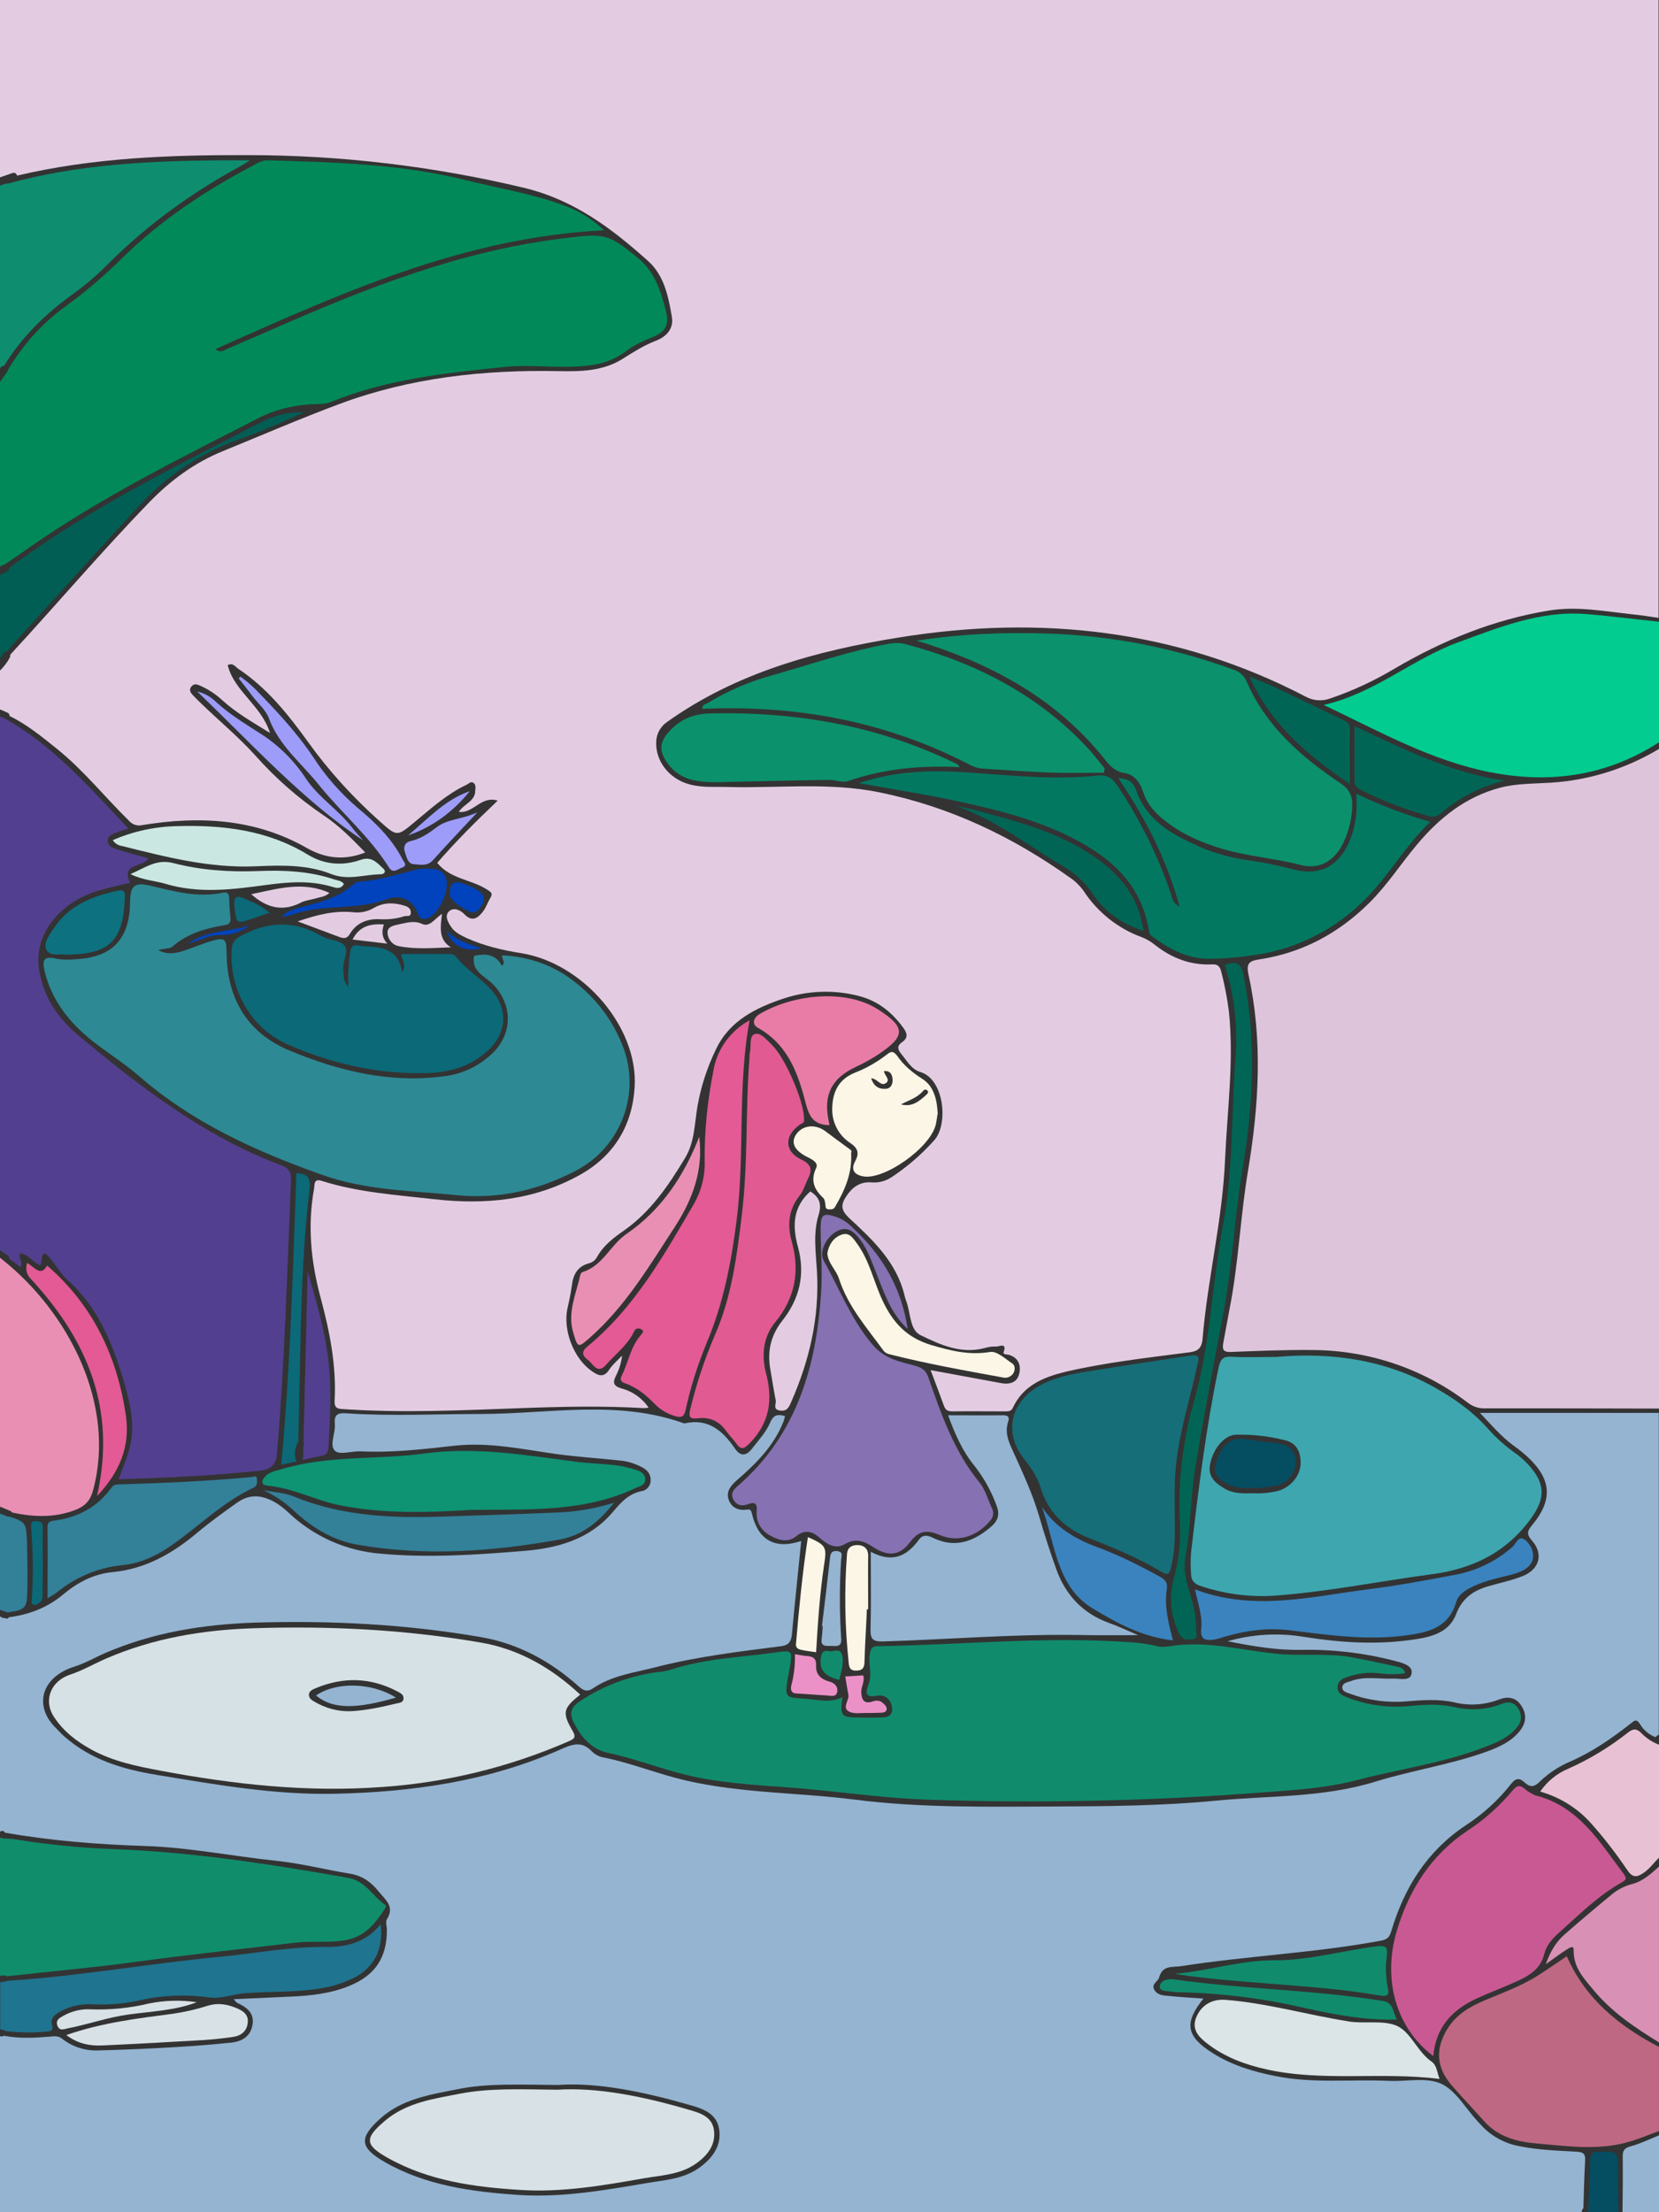 <?xml version="1.0" encoding="utf-8"?>
<!-- Generator: Adobe Illustrator 24.1.0, SVG Export Plug-In . SVG Version: 6.00 Build 0)  -->
<svg version="1.1" baseProfile="tiny" id="图层_1"
	 xmlns="http://www.w3.org/2000/svg" xmlns:xlink="http://www.w3.org/1999/xlink" x="0px" y="0px" viewBox="0 0 768 1024"
	 xml:space="preserve">
<rect x="0" y="0" width="768" height="1024" fill="#333333" stroke="none"/>
<g display="none">
	<path display="inline" d="M769,346c-15.5,9.6-33.1,15.2-51.3,16.3c-7.7,0.5-15.5,0.3-23.2,2.3c-16,4.2-28.2,14-38.5,26.3
		c-7.5,8.9-13.8,18.8-22.1,27c-14.3,14.2-31.2,23.2-51,26.2c-4.9,0.7-6,2.1-4.9,7.2c6.6,30.1,4.8,60.2-0.2,90.3
		c-3.6,21.3-4.4,43-8.6,64.3c-1,5.2-1.9,10.5-2.9,15.7c-0.6,3.2,0.1,4.4,3.7,4.2c12.3-0.5,24.6-1,37-0.9c26.2,0,51.7,8.5,72.5,24.4
		c2.2,1.7,4.9,2.7,7.7,2.6c27.3,0,54.6,0,82,0.1v2h-84c5.5,5.8,9.9,11,15.5,15.1c2.3,1.6,4.5,3.4,6.6,5.3
		c11.1,10.4,11.7,19.8,2.2,31.4c-2.1,2.5-3.1,4-0.3,7.2c5.5,6.2,3.7,13.3-4.1,16.5c-5.2,2.1-10.8,3.2-16.2,4.8
		c-6.8,2-11.9,5.5-14.7,12.8c-3.5,9.2-12.5,10.8-21,12c-16.5,2.3-32.9,1.2-49.3-1.4c-11.8-2-24-1.3-35.5,2c12,2.4,22.9,4.2,33.9,4
		c14.7-0.3,29.3,1.4,43.5,5.1c3.4,0.9,8.2,2,7.8,5.6c-0.4,4-5.4,2.5-8.5,2.6c-6.6,0.3-13.3-1.3-19.8,1.2c-1.5,0.5-3.7,0.8-3.8,2.8
		s2,2.4,3.5,3c8.5,3.1,17.5,4.3,26.5,3.5c7.3-0.6,14.7-1.1,21.9,0.5c6.8,1.7,14,1.2,20.6-1.3c3.8-1.5,7.7-1.2,10.2,2.6
		c2.8,4.1,2.5,8.2-0.6,12c-3.9,4.8-9.3,7.3-15,9.4c-16.8,6.1-34.6,8.7-51.5,13.9c-24.4,7.6-49.4,6.5-74.1,8.9
		c-25,2.4-50.2,2.6-75.4,2.7c-30.7,0.1-61.4,0.7-91.9-3.2c-26.1-3.3-52.6-2.9-78.4-8.9c-12.6-2.9-24.7-7.9-37.4-10.5
		c-2.2-0.3-4.2-1.3-5.8-2.8c-4.9-5.3-9.5-3.3-14.9-0.9c-33.1,14.6-68.1,19.6-104.1,20.4c-27.9,0.6-55-4.2-82.3-8.7
		c-15.9-2.6-30.8-7-43.1-17.9c-1.4-1.2-2.6-2.6-3.9-3.9c-10.2-10-7-23.6,9.1-28.5c4.7-1.5,9.1-4.1,13.7-6.1
		c22-9.5,45.2-13.3,69.1-14.1c35.2-1.1,70.3,0.7,105,6.7c17.3,3,32.3,11.2,45.4,22.9c2.2,1.9,3.8,2.6,6.5,0.8
		c8.8-6,19.1-7.2,29.1-9.8c19.1-4.9,38.5-7.2,58-9.7c3.4-0.4,4.6-2.1,5-5.5c1.3-14.4,2.9-28.8,4.3-43.2c-12.1,4-19.9-0.3-22.8-12.6
		c-0.4-1.6-0.6-2.2-2.4-1.9c-3.9,0.5-7.1-0.9-8.4-4.7s1.1-6.5,3.9-9c8.9-7.7,17.1-15.9,21.5-27.1c0.3-0.8,0.5-1.6,0.7-2.5
		c-3.2-1-5.3-0.7-6.8,2.8c-1.9,4.6-5.4,8.3-8.5,12.3c-2.8,3.6-5.5,3.4-7.8,0c-5.7-8.3-12.4-14.3-23.5-11.7
		c-30.7-11.1-62.3-4.5-93.5-4.4c-21,0-42,1.1-62.9-0.3c-4.2-0.3-5.7,0.8-5.3,5s-2.7,9.8,0.1,12.4c2.2,2,7.9,0,12,0.2
		c14.6,0.7,28.9-1,43.3-2.6c16.3-1.8,32.2,1.8,48.2,4c9.2,1.2,18.5,1.8,27.8,2.8c4,0.3,7.9,1.5,11.4,3.5c2.1,1.3,3.5,3.1,3.4,5.7
		c0,2.5-1.7,4.6-4.1,5c-6.2,1.2-9.8,5.4-13.6,9.9c-10.7,12.5-25.3,16.5-41,17.8c-21.9,1.8-43.9,3.3-65.9,1.3
		c-16.1-1.2-31.3-7.9-43-19c-1.8-1.7-3.8-3.3-5.9-4.6c-5.9-3.4-11.7-4.5-18,0s-12.5,8.9-18.3,13.8c-11.4,9.6-23.9,16.8-39.2,18.3
		c-8.8,0.8-16.3,4.8-22.9,10.3C21,745,11.4,748,1,749v-2c1.8-0.4,3.5-0.8,5.3-1.1c3.6-0.5,6.1-1.5,6.3-6.2c0.4-8.5,0.2-16.9,0-25.4
		c-0.3-9.8-0.4-9.8-9.8-12.8L1,701v-2c11.2,3,22.4,4.3,33.7,0c4.4-1.7,7-4.1,8.3-8.9C54,650.3,31.7,607.3,1,583v-3
		c2.8,2.2,5.7,4.4,8.5,6.5c1.4-2.3-1.4-4.3,0-6.4c3.8,0.7,5.8,4.2,9.1,5.6c1.3-1.8-0.1-4,2.1-5.7c4.2,3.4,6.5,8.7,10.4,12.3
		C46.3,605.9,53,624,58.3,642.9c2.6,9.4,4.2,18.9,1.4,28.5c-1.3,4.4-3.1,8.7-4.8,13.3c22.2-0.6,44.1-1.7,66-4c3.4-0.4,6.9-2,7.4-7.5
		c3.6-42.2,4.7-84.5,6.5-126.7c0.2-4-0.9-5.9-4.7-7.2C94.5,526,64.8,503.1,36,479c-9.5-7.9-16.3-18.3-18-30.9
		c-2.1-15.8,9.6-30.5,27.8-35.9c4.7-1.4,9.6-2.4,14.4-3.6c-4.4-9.4,6.3-7,8.5-11.3c-5.1-1.4-10.3-2.8-15.3-4.4
		c-1.7-0.5-3.5-1.5-3.5-3.8s1.9-2.9,3.7-3.6s3.6-1.3,5.8-2c-18-19.1-35-38.9-58.4-51.5v-2c9.6,4,17.6,10.5,25.6,17
		c12.1,9.8,21.8,22,32.8,32.9c1.6,1.9,4.1,2.7,6.4,2.1c26.4-4.3,52.1-3,76,10.6c8.6,4.9,17.4,5.9,27.1,2.1
		c-6.3-6.5-12.3-12.6-19.6-17.4c-11.6-7.9-22.1-17.1-31.4-27.6c-7.7-8.5-16.6-15.9-24.9-23.9c-1.3-1.3-2.6-2.5-3.9-3.9
		c-1-1.1-2-2.4-0.7-4s2.7-1,4.1-0.4c3.8,1.7,7.3,4,10.4,6.9c6.3,5.7,13.7,9.9,21.9,15c-4-12.8-16.5-19.2-19.6-31.4
		c2.4-1.3,3.5,0.7,4.8,1.6c13.3,8.8,23.2,21.2,32.3,33.8c9.6,13.4,20.7,25.6,33,36.6c8.3,7.3,8,7.7,16.7,0.4
		c7.6-6.3,14.9-12.9,23.9-17.1c1-0.5,1.9-1.7,3.1-0.8s0.9,2.4,0.8,3.7c-0.1,4.9-5.3,6-7.6,9.7c6.8,0.9,10.2-7.6,18-5.2
		c-10,9.5-19.4,18.9-28,28.8c6.1,7.6,15.8,7.6,23.1,12.4c2.1,1.3,2.7,1.8,1.4,4c-1.2,2-1.9,4.3-3.3,6.1c-2.3,3.1-5.1,5-8.6,1.3
		c-2.1-2.2-5.1-3.2-7.1-1.4c-2.2,2-0.6,5,0.9,7.2c1.7,2.6,4.5,3.9,7.2,5.2c8,3.6,16.4,5.6,25.2,7c28.8,4.6,54.2,34.3,52.6,61.8
		c-1,17.7-9.3,31.8-25.1,40.7c-21.2,11.9-43.9,14.1-67.7,11.4c-17.6-2-35.1-3.1-52.1-8.5c-3.8-1.2-3.2,1.8-3.5,3.6
		c-3.1,17-1.5,33.7,3,50.4c4.2,15.6,7.4,31.5,6.5,47.8c-0.2,3.9,1.9,3.7,4.6,3.9c27.3,1.8,54.6,0.5,82-0.5c18.8-0.7,37.6-1.1,56.5,0
		c0.8,0,1.6-0.1,2.3-0.2c-3-4.4-7.5-7.6-12.6-8.9c-3.9-1.2-4.1-2.8-2.5-6c1.5-2.9,2.4-6,2.8-9.2c-2,2.1-4.3,4-5.9,6.4
		c-2.5,3.9-5,3-8.1,0.8c-8.4-5.8-13.5-19-11.3-29.1c0.8-3.4,1.5-6.8,2-10.3c0.6-5.3,2.6-9.2,8.2-10.6c1.4-0.4,2.7-1.4,3.4-2.7
		c3-5.5,7.8-9.1,12.7-12.5c12.3-8.7,20.5-20.8,28.1-33.4c4.5-7.4,4.4-15.9,5.8-24.1c1.6-9.1,4.5-18,8.6-26.4
		c6.2-13.1,18.5-19.1,31.6-23.5c11-3.6,22.8-4,34-1.2c9.1,2.2,15.7,7.5,21.1,14.9c1.9,2.6,2.2,4.7-0.6,6.6c-2.3,1.6-2.2,3.2-0.5,5.3
		c2.7,3.2,4.8,7.3,8.9,8.5c11.2,3.3,13.1,24.3,6.5,31.6c-5.8,6.5-12.4,12.2-19.6,17c-2.8,1.9-6.1,2.8-9.5,2.5
		c-5.3-0.4-8.9,2.3-11.6,6.4c-2.4,3.7-2.9,6.2,1.4,10.2c10.8,10,21.8,20.3,25.5,35.6c0.2,0.8,0.4,1.6,0.7,2.4
		c2.2,5.5,1.6,13.6,6.7,16.1c9,4.4,18.8,8.9,29.7,6c1.7-0.5,3.5-0.8,5.3-0.7c1.4,0.1,5.2-2.1,3.5,2.6c-0.4,1.1,1.4,1,2.3,1.2
		c4.4,1.2,5.8,4.6,5,8.5c-0.9,4.4-4.5,5.4-8.6,4.6l-32.5-6c2.3,6.1,4.3,11.3,6.2,16.6c0.7,1.9,1.8,2.5,3.7,2.5c8.3-0.1,16.7,0,25,0
		c1.4,0,2.5-0.2,3.2-1.7c4.9-10.5,14.4-14.2,24.7-16.7c18.2-4.2,36.7-6.3,55.2-8.7c4-0.5,7.4-0.6,7.9-6.4
		c2.3-27.7,9.2-54.9,10.4-82.7c1-22.9,4.2-45.8,1.8-68.9c-0.8-6.3-2-12.5-3.6-18.6c-0.6-2.3-1.6-3.3-4.1-3.2
		c-9.9,0.5-18.6-2.8-26.4-8.9c-1.8-1.5-3.8-2.7-6-3.6c-11.2-4-20.8-11.7-27.3-21.7c-1.7-2.3-3.7-4.3-6.1-5.9
		c-26.7-19-55.5-32.8-88.1-39.5c-23.5-4.8-46.8-1.9-70.1-2.5c-6-0.2-12,0.4-17.9-1.2c-9.6-2.5-16.1-11-15.5-20.1
		c0.2-3.6,2.1-6.8,5-8.8c32.1-22.9,69.3-33,107.3-39.1c65.4-10.6,128.9-3.7,188.4,27.4c3.5,1.9,7.6,2.2,11.3,0.8
		c10.4-3.5,20.4-8.2,29.8-13.8c22.3-13.1,45.9-22.7,71.5-26.9c13-2.1,25.9,0.4,38.8,1.8c4.3,0.4,8.6,1.1,12.9,1.7v2
		c-11.8-1.2-23.5-2.8-35.3-3.7c-20.9-1.6-39.8,6.1-58.9,13.1c-21.2,7.8-38.4,23.5-62,28.9c26,12.4,50,25.9,77.3,31.2
		c28.2,5.5,54.7,1.5,78.9-14.5v2.8H769z M389.9,785.7c-4.4,2.2-8.7,1.7-12.7,1.2c-14.2-1.8-14.8,1.7-11.8-14.4
		c1.6-8.8,1.3-8.6-7.3-7.4c-16.1,2.2-32.5,2.8-48.1,8c-1.9,0.5-3.9,0.9-5.9,1c-12.6,1.7-24.6,6.2-35.2,13.1c-5.1,3.3-5.7,6-2.9,11.2
		c3.4,6.3,8.1,11.5,15.1,13c12.7,2.7,24.8,7.5,37.4,10.5c15,3.5,30.3,4.4,45.5,5.5c21.4,1.5,42.6,4.9,64.2,5.7
		c51.9,1.8,103.9,0.7,155.8-3.3c14.7-1.1,29.4-1.9,44-5.7c19.6-5.2,39.8-7.8,58.9-15.2c5.5-2.1,10.9-4.2,14.9-8.8
		c2.5-2.8,2.9-6,0.9-9.2s-4.9-3.2-7.9-2c-7.2,2.8-14.6,3-22.1,1.3c-6.4-1.4-12.9-1.1-19.4-0.5c-9.8,1.1-19.8-0.1-29-3.6
		c-2.5-1-5.4-1.9-5.2-5.2s3.1-4.1,5.6-4.9c4.3-1.4,8.8-1.9,13.3-1.4c4.1,0.6,8.3,0.6,12.4,0c-0.7-2.5-2.5-2.8-4-3.1
		c-7-1.5-14-3-21-4.3c-11-2-22.3-0.5-33.4-1.5c-15.5-1.4-30.7-5.7-46.5-4.1c-3.2,0.3-6.9,1.3-9.7,0.5c-4-1-8.1-1.6-12.2-1.8
		c-39.2-2.9-78.2,1.2-117.4,1.8c-2.7,0-3.1,1.3-3.5,3.5c-0.9,4.6,1.2,9.2-0.5,13.8c-1.2,3.4-2.5,6.9,4,5.6c3.8-0.7,6.8,2.3,6.8,6.3
		s-3.6,3.7-6.3,3.8c-3,0.1-6,0.1-9,0C389.2,795.1,388.7,794.5,389.9,785.7z M219.5,442.4c-1.5,7.3,4.9,9.4,8.7,13.2
		c9.2,9.4,9.2,22.9-0.3,32c-5.9,5.7-13.5,9.4-21.7,10.5c-25.2,3.5-49.1-2.2-72.1-11.8c-19.7-8.2-29-24.1-29.2-45.3
		c-0.1-6.5-0.7-7.2-7.1-5.4c-4.8,1.4-9.3,3.5-14.1,4.9c-3.4,1-7.1,1.1-10.4-0.7c2.3-0.9,5.2-0.4,6.6-1.7c7-6.1,15.4-8.4,24.2-9.9
		c2-0.3,2.8-1.2,2.6-3.4c-0.3-3-0.6-6-0.7-9c-0.1-2.1-0.7-3.2-2.9-2.7c-11.5,2.5-22.5-0.6-33.5-3.2c-7.5-1.8-9.4,0-9.5,7.5
		c-0.1,16.2-7.4,24.8-22.5,26.3c-4,0.4-8.1,0.7-12-0.1c-5.8-1.3-6.1,1.1-5.1,5.6c3.2,13.6,11.4,23.9,22,32.4
		c7.2,5.7,15,10.5,21.9,16.5c24.7,21.5,53.9,34.7,84.3,45.5c20.1,7.2,41.5,7.3,62.5,9.5c19.9,2,38.1-2.3,55.4-11.3
		c21.3-11.1,30.6-36.8,21.2-58.9c-5-12.3-13.5-22.8-24.3-30.4c-9.3-6.6-19.7-9.8-31-10.4c-0.6,1.8,2,2.8-0.2,4.9
		C229.5,441.4,224.4,441.4,219.5,442.4z M268.6,784.4c-13.4-12.5-28.6-21.1-46.2-24.2c-34.9-6-70.1-7.8-105.5-6.6
		c-23.3,0.8-46,4.6-67.6,13.9c-5.7,2.4-11,5.6-16.8,7.5c-8.9,2.9-12.7,11.7-7.7,19.5c4.4,6.8,10.6,11.5,17.5,15.3
		c10.1,5.5,21.1,7.7,32.3,9.8c33.7,6.3,67.4,10,101.8,7.5c29.9-2,59.3-9.2,86.8-21.2c2.2-1,3.6-1.6,1.9-4.6
		C260.1,792.7,260.6,790.8,268.6,784.4L268.6,784.4z M590.6,628.1c-6.8,0-13.7,0.3-20.5-0.1c-4.5-0.3-5.4,1.8-6.1,5.6
		c-5.8,28-9.3,56.4-12.6,84.8c-0.3,3.5-0.3,7,0,10.5c0.1,2.8,1.6,4.3,4.3,5.2c11.9,4,24.4,5.5,36.9,4.3c23.6-1.9,46.8-6.6,70.2-9.7
		c18.9-2.5,34.6-10.1,46-25.9c6.7-9.3,6.6-16.1-1.1-24.6c-1.9-2.1-4-4-6.3-5.6c-4.6-3.3-8.9-7.1-12.6-11.3
		c-6.7-7.6-14.8-13.4-23.5-18.4C642.1,629.5,616.9,625.8,590.6,628.1L590.6,628.1z M424.2,296.7c1.6,0.5,3.1,0.9,4.7,1.4
		c32.3,10.5,61,26.5,82.5,53.6c2.4,3.1,4.9,5.6,9,6.2c4.8,0.8,7.3,4.5,8.7,8.8c1.9,5.9,5.8,10,10.5,13.6c7.6,6,16.3,9.7,25.4,12.5
		c12.1,3.7,24.8,4.5,37.1,7.7c8.9,2.4,15.8-2.1,19.8-10.5c2.6-5.6,4-11.7,4-17.9c0-4-1.3-6.8-5-9.3c-18.2-12.2-34.5-26.2-43.6-46.9
		c-1-2.7-3.2-4.9-6-5.8c-27.4-10.1-56.2-15.8-85.3-16.8C465.4,292.7,445,293.4,424.2,296.7z M420.4,615.2
		c-2.8-18.7-11.4-33.5-24.4-45.9c-2.5-2.4-4.9-4.7-8.4-5.9c-6.1-2.1-7.5-1.5-7.5,5.1c0,10,0.9,20,0.2,30
		c-2.2,34.1-11.3,65.5-38.2,89c-2,1.7-3.9,3.6-2.5,6.4s3.9,3.5,6.8,2.4c3.3-1.2,4.4-0.4,4.1,3.3c-0.4,5,2.1,9,6.6,11.4
		c3.8,2,7.9,3.2,11.7,0.1s6.9-2.4,10.5,0.7c3.2,2.8,7.2,5.7,11.7,3.1c5-2.9,8.8-1.6,13.2,1.3c7,4.6,12.4,4,17.1-2.3
		c4-5.3,7.8-5.8,13.6-3.3c8.5,3.6,17.3,0.8,23.4-6.5c1.5-1.5,1.9-3.7,1-5.6c-1.9-4.1-3.1-8.7-5.8-12.1
		c-11.8-14.4-17.7-31.5-23.7-48.6c-1.1-3.3-2.9-4.6-6.1-5.5c-7.4-2-14.4-3.1-20.3-10.4c-9.6-11.7-14.9-25.5-22.1-38.3
		c-2.2-4,1-10.6,5.8-13.4s7.9-0.3,10.7,3.2c3.6,4.5,5.4,9.9,7.5,15.1C409.3,597.6,412.2,607.5,420.4,615.2z M397.8,362.5
		c15.9,2.9,31.2,5.2,46.2,8.5c22,4.8,43.8,10.3,63,22.9c13.1,8.6,22.1,20.1,24.9,35.9c0.2,1.3,0.2,2.5,1.5,3.5
		c7.7,5.7,15.8,10.3,25.9,10.5c6.7,0,13.4-0.5,20-1.5c20.5-2.5,39.5-12.1,53.8-27c10.5-10.8,17.9-24,29.2-34.9
		c-11.8-3.3-23.2-7.7-34.2-13c0.3,8.1-0.5,15.1-3.3,21.9c-4.9,11.6-13.9,16.3-26.2,13c-6.6-1.8-13.3-3.2-20-4.1
		c-8.1-1.1-16-3.2-23.5-6.5c-12.5-5.5-24.3-12-29.1-26.2c-1.1-3.3-3.7-5.4-8.2-5.4c12.4,18.4,22.3,37.3,28.4,59.5
		c-3.4-1.8-3.3-3.9-3.9-5.5c-6-17.8-14.4-34.8-24.9-50.5c-2.4-3.7-5-5.2-9.4-4.7c-20.3,2.2-40.6-0.2-60.9-1.5
		C430.8,356.5,414.4,357,397.8,362.5z M161.2,456.7c-2.5-2.4-2.2-5.4-2.4-8.2c-0.3-3.8,2.9-8.3,0.4-11c-2.3-2.5-7.2-2.3-10.4-4.2
		c-12.5-7.3-24.6-6.9-37.2-0.1c-3.2,1.7-4.3,3.4-4.5,6.7c-0.9,18.6,9.2,36.4,26.4,43.9c20.5,8.9,42,13.8,64.5,13.1
		c10.6-0.3,20.4-3.3,28.3-10.8c8.2-7.8,9-18.7,1.5-27.3c-5.1-5.9-12.2-9.8-17-16.1c-0.7-0.7-1.7-1-2.7-0.9c-7.4-0.1-14.8,0-22.3,0
		c-0.4,2.3,2.8,4.3,0.4,8.6c-1.8-11.4-9.6-11.8-17.5-12.2c-0.7,0-1.3,0-2-0.2c-3.1-0.8-4.3,0.1-4.7,3.6
		C161.2,446.5,161,451.6,161.2,456.7z M551.8,627.5c-15.8,2.4-31.6,4.7-47.4,7.3c-8.4,1.3-16.7,2.9-24.2,7.4
		c-12.4,7.5-15.2,21.4-6.4,32.7c3.3,4.2,6.4,8.6,7.9,13.8c3.6,11.8,11.7,19.2,22.8,23.5c11.5,4.5,22.8,9.3,33.4,15.6
		c2.8,1.7,3.5,0.7,4.2-2.1c1.5-6,1.8-12.2,1.8-18.3c0-9.7-0.5-19.3,0.5-29c1.7-16,6.6-31.2,10-46.8C555,629.3,555.7,627,551.8,627.5
		z M526.9,756.9c-4.7-2-9.1-4.1-13.6-5.7c-12.1-4.4-20-12.9-24.3-24.8c-2.9-8.1-5.6-16.4-8-24.7c-2.9-9.9-7.2-19.2-11.4-28.5
		c-2.3-5-4.7-9.5-2.9-15.1c0.7-2.1,0.1-3-2.3-3c-8.3,0.1-16.5,0-25.5,0c3.2,8.7,6.6,16.6,12.1,23.4c4.5,5.6,8,11.9,10.4,18.7
		c1.5,3.8,0.6,6.8-2.4,9.4c-8.1,7.1-17,10.4-27.4,5.2c-2.3-1.1-4.5-1.4-6.2,1c-5.4,7.3-11.9,11.1-22.3,5.6c0,12.8,0.2,24.3-0.1,35.8
		c-0.1,4.6,1,5.8,5.7,5.7c29.8-0.9,59.5-3.4,89.4-3C507.5,757,516.9,756.9,526.9,756.9z M511.2,357.5c0.1-0.7,0.2-1.4,0.3-2
		c-2.3-2.8-4.5-5.7-6.9-8.4c-23.2-25.4-52.4-40.4-85.2-49.1c-2.4-0.7-4.9-0.7-7.3-0.3c-18.4,3.3-36,9.4-53.9,14.5
		c-10.8,2.9-21.1,7.3-30.6,13.1c-0.9,0.5-2.7,0.6-2.2,2.7c1,0,2,0,3,0c42.5-1.4,83.1,6.4,121,26.2c1.8,0.9,3.7,1.5,5.7,1.6
		c10.1,0.6,20.3,1.4,30.4,1.8C494,357.8,502.6,357.5,511.2,357.5z M372.3,517.8c0.1-7.9-8.7-28.4-14.9-34.3c-2.4-2.2-5.2-6-8-4.9
		c-2.6,0.9-1.4,5.7-2.2,8.6c-0.1,0.7-0.2,1.3-0.1,2c-2,24.4-0.6,48.8-3.6,73.2c-2.3,19.1-4.7,37.8-12.5,55.6
		c-4.7,11-8.5,22.4-11.3,34c-0.9,3.6-0.5,4.9,3.5,4.4c5.6-0.7,10,1.4,13.3,6.2c1.3,1.9,3.1,3.5,4.4,5.4c2.4,3.4,3.9,2.4,6.4-0.2
		c9.2-9.5,10.7-20.3,7.3-32.7c-2.2-8.1-1.3-16.4,4.3-23.2c9.2-11.2,11.5-23.6,7.6-37.4c-2.1-7.5-1.5-14.7,3.7-21.2
		c1.7-2.1,2.5-5,3.7-7.5c2.1-4.1,2.1-6.8-3-9.2c-7.8-3.7-7.9-10.9-0.8-16C371.2,519.9,372.9,519.7,372.3,517.8z M347,472.3
		c-8.9,4.8-15.2,13.5-16.9,23.6c-2.7,13.6-4.1,27.4-4,41.2c0.3,6.9-1.4,13.7-4.7,19.7c-14,24-27.6,48.4-49.6,66.5
		c-3.3,2.7-1.9,4.6,0.3,6.2c2.3,1.7,4.3,6.9,8.3,2.3c4.5-5.1,10.1-9.2,13.1-15.6c0.8-1.6,2.2-1.5,3.4-0.8s0.5,1.6-0.1,2.4
		c-4.8,5.4-5.9,12.6-8.9,18.8c-1,2-0.6,3,1.5,3.7c5.5,2,9.8,5.5,13.8,9.7c2.6,2.6,5.8,4.5,9.4,5.5c2.8,0.9,4.1,0.3,4.8-2.9
		c2.3-10.6,5.6-20.9,9.7-30.9c7.8-18.2,11.5-37.1,14-56.8C344.9,534.3,341.3,503.4,347,472.3z M218.3,698.9
		c26.3-0.3,52,1.2,75.9-10.1c1.9-0.9,4.5-1.2,4.5-4c0-2.5-2.1-3.8-4.2-4.4c-3.2-1-6.4-1.8-9.7-2.2c-6.3-0.7-12.6-0.8-18.9-1.7
		c-23.1-3-45.9-6.9-69.5-3.7c-22,3-44.6,0.7-66.2,7.3c-2.7,0.8-5.5,1.3-7.5,3.5c-1.9,2-1.7,3.9,1.2,4.2c12.1,1.1,22.8,7.1,34.6,9.3
		C178.6,700.8,198.9,700.1,218.3,698.9z M444.4,355.1c-1-1.1-1.2-1.4-1.5-1.5c-1.2-0.6-2.4-1.2-3.6-1.7
		c-34.9-16.4-71.9-22.5-110.2-21.7c-7.2,0.2-13.1,2.1-18.3,7.3c-5.4,5.4-6.2,9.6-1.7,15.9c2.8,4,7.1,6.7,11.9,7.7
		c5.8,1.3,11.6,1,17.4,0.8c15.1-0.3,30.3-0.7,45.5-0.9c3,0,6.3,1.4,8.9,0.5C409.3,355.8,426.2,354.2,444.4,355.1z M553.3,735.7
		c1.4,6.7,3.5,12.3,2.9,18.1c-0.6,5.5,2.3,5.7,6.2,5.1c1.5-0.3,2.9-0.7,4.3-1.2c10.2-3,20.5-4.4,31.1-3c17.7,2.2,35.3,4.7,53.2,2.3
		c10.3-1.4,19.7-3.5,23.2-15.4c1.2-4,5.1-6,8.8-7.7c5.3-2.4,11.1-3.6,16.7-5c2.9-0.8,5.8-1.7,8-3.8c3.2-3,2.7-8-0.8-11.6
		c-3.7-3.7-4.8,0.9-6.5,2.3c-7.6,6.8-17,11.3-27,13.1c-13.1,2.5-26.2,4.9-39.4,6.6C607.3,738.9,580.7,746.1,553.3,735.7z M22,739.8
		c1.4-0.8,2.8-1.6,4.2-2.6c8.6-7.1,19.2-11.6,30.4-12.7c8.1-0.8,15.4-4.1,22.1-8.7c13-8.9,24.2-20.4,38.7-27.2c2-1,1.6-2.8,1.5-4.3
		s-1.5-0.7-2.4-0.7c-20.4,1.9-40.8,2.8-61.3,3.4c-1.3,0-2.6,0.1-3.5,1.4c-6.6,9.2-15.8,14-26.9,15.4c-2.1,0.2-2.8,1-2.8,3.1
		C22.1,717.6,22,728.2,22,739.8L22,739.8z M567,446.8c4.3,13.6,6,27.9,5,42.1c-2,26.2-1,52.6-5.9,78.6c-5,26.6-5.7,54-13.1,80.2
		c-5.4,18.4-7.7,37.6-6.8,56.8c0.5,8.7-0.4,17.3-2.7,25.7c-2.5,8.6-1.6,17.8,2.3,25.8c1.6,3.3,3.7,3,6.2,2.8c3-0.3,1.7-2.8,1.7-4.3
		c0.3-5.7-1.1-11.2-2.8-16.7c-1.7-5.6-3.2-11.4-2.1-17.2c2.5-13.8,2.3-27.9,4.6-41.6c4-24.1,8.6-48.2,13.1-72.2
		c4.1-22,5.1-44.3,8.8-66.3c4.9-29.4,6.3-58.9,0.5-88.4C574.9,446.5,572.9,444.4,567,446.8L567,446.8z M121.9,689.8
		c4.9,2.3,9.5,5.3,13.5,9c8.5,8,18.3,14.2,29.9,16.2c31.4,5.5,62.7,3.2,93.8-2.4c10-1.8,18-7.9,25-17c-8.4,2.6-17.2,4.2-26,4.5
		c-17.8,0.8-35.6,1.3-53.4,1.9c-23.4,0.8-46.6-0.2-68.7-9.3C131.6,690.9,126.6,690.7,121.9,689.8L121.9,689.8z M383.9,520.8
		c-0.1-0.5-0.2-1.3-0.4-2.1c-2.5-12.1,1.5-19.7,12.7-24.9c3.6-1.7,7.1-3.6,10.4-5.8c12.6-8.4,12.7-12.5-0.3-20.8
		c-14.7-9.4-38.8-7.2-54.8,2.2c-2.2,1.3-4,4.5-0.6,6.4c12.8,7.1,17.9,19.2,21.4,32.3C373.9,514.3,374.8,520.8,383.9,520.8
		L383.9,520.8z M434,515.8c-0.3-6.8-1.8-12.9-7.1-16.3c-4.6-2.9-8.6-6.2-11.6-10.6c-1.4-2-2.4-2.7-4.6-0.9
		c-4.6,3.6-9.7,6.5-15.1,8.6c-7,2.9-10,8.3-10.3,15.6c-0.5,6.8,2.7,13.3,8.5,17c3.3,2.3,4.1,4.5,2.1,8.3c-1.9,3.5-1,6.1,3.6,7
		c9.6,1.9,31-13,33.7-23.9C433.5,518.9,433.7,517,434,515.8L434,515.8z M140.2,674.8h-1.7c-1-1.6-0.6-3.5-0.5-5.2
		c0.3-16.2,0.7-32.3,1.1-48.5c0.5-23.7,1.4-47.3,4.2-70.8c0.6-5.3-0.8-7.3-6.1-7.4c-1.6,44.9-2.8,89.6-7,134.9
		c6.8-1.5,12.9-2.8,19-4.1c2.3-0.5,2.7-1.9,2.8-4c0.9-13.5,1.6-27,0-40.4c-1.7-13.9-5.6-27.3-9.6-40.9L140.2,674.8z M323.6,526.2
		c-7,17.9-17.4,33.8-33.6,44.9c-7.6,5.2-11,14.8-20.4,17.7c-0.5,0.2-0.8,0.6-1,1.1c-1.9,8.8-6.1,17.4-3.4,26.7
		c2.2,7.6,2.3,7.4,8.1,2.3c16.4-14.4,27.3-32.9,39-50.9C320.7,554.9,325.6,541.6,323.6,526.2z M482.2,697.5
		c6.2,16.6,6.5,36.7,23.5,47c11.1,6.7,23.1,13.3,37.2,14.8c-2.2-8.4-4-15.8-2.9-23.4c0.5-3.3-0.6-4.7-3.3-6.2
		c-9.3-5.1-18.8-9.9-28.8-13.6C497.7,712.4,488.5,707,482.2,697.5z M52.2,388.7c1,1.5,2.6,2.5,4.3,2.7c20.2,5.2,40.4,10.4,61.6,9.5
		c11.8-0.5,23.9-0.9,35,3.5c8,3.2,15.3,0.3,22.9,0.2c2.1,0,2.9-1.4,1.3-2.9c-2.8-2.5-5.2-5.7-10.3-3.9c-8.3,2.9-16.8,2.3-24.5-2.4
		c-18.7-11.4-39.3-13.8-60.5-13.2C71.8,382.5,61.7,384.7,52.2,388.7L52.2,388.7z M696.8,361.3c-24.8-3.4-46.8-14.5-69.7-25.2
		c0,9,0,17.3,0,25.5c0,2.2,1.3,3.2,3,4.1c9.9,5,20.4,9,31.1,12c1.9,0.7,4,0.3,5.5-1C675.4,369.3,685.7,364,696.8,361.3z
		 M383.1,580.2c0.3,4.7,4.1,7.7,5.4,11.8c4.1,12.8,12.9,22.7,20.6,33.3c0.7,0.9,1.8,1.5,2.9,1.7c17.3,4.4,34.8,7.5,52.3,10.7
		c1.8,0.5,3.8-0.3,4.8-1.8c1.1-1.6,0.9-3.8-0.3-4.6c-3.3-2.2-7.2-5.9-10.3-5.4c-9.6,1.6-18.1-0.5-27.3-3.2
		c-11.4-3.4-17.8-10.4-22.7-20.6c-4.1-8.7-6-18.4-11.8-26.4c-1.7-2.3-3.5-5.5-7.1-4.2C385.8,573,383.8,576.2,383.1,580.2z
		 M12.6,584.7c-0.7,3.1-0.3,5.2,1.7,7.3c26.1,28.2,39.9,60.2,30.7,100.6c10.4-11.2,15.3-23.2,13.3-37.2c-4-27.4-15.2-51.2-36.5-69.6
		C18.8,591.3,15.9,586.3,12.6,584.7z M375.1,551.6c-8.2,7.3-8.3,16.2-5.7,25.7c3.5,12.7,0.7,24.1-7.3,34.2c-5.5,7-7,14.5-5.4,23
		c0.8,4.6,1.5,9.2,2.4,13.8c0.3,1.6-1.5,4.2,1.9,4.7c3.2,0.5,4.1-1.3,5.3-3.8c8.5-19.3,13.2-39.2,12-60.6
		c-0.5-8.7-1.9-17.7,0.8-26.3C380.6,557.1,379,554,375.1,551.6L375.1,551.6z M529.5,431c-0.6-2.5-0.9-4.3-1.3-6.1
		c-3.8-14.1-13.4-23.4-25.3-30.8c-15.8-9.8-33.5-14.3-51.2-19.1c-3-0.8-6.1-1.3-9.1-1.9c18.2,6.2,33,18.1,49.2,27.6
		c5.8,3.3,10.8,7.9,14.5,13.5C511.7,422.3,519.4,427.6,529.5,431z M624.9,363c0-9.5-0.1-17.8,0-26c0-2.5-1.8-3-3.3-3.8
		c-10.3-5-20.7-10-31-14.9c-3.5-1.6-7.2-3-12.1-5.1C588.6,335.8,605.5,349.7,624.9,363z M130.3,424.5c1.8-0.2,3.5-0.6,5.2-1.1
		c14-5,29.3-1.7,43.5-7.1c5.3-2,12-0.7,14.5,6.9c0.4,1.6,2.1,2.7,3.7,2.2c0.2-0.1,0.5-0.1,0.7-0.2c5.4-2,10.5-13.2,8.6-18.5
		c-0.8-2.4-3-4.2-5.6-4.3c-2.5-0.4-5-0.3-7.4,0.1c-9,2.2-17.8,5.2-27.2,5.7c-1.1,0.2-2.1,0.8-2.9,1.6c-5.9,5-12.9,7.4-20.2,9.3
		C138.6,420.2,133.9,420.7,130.3,424.5L130.3,424.5z M30.9,441.9c19-0.3,26.1-5.4,26.9-26.2c0.1-1.8,0.2-4-2.8-3.4
		c-12,2.5-23,6.7-30.1,17.5c-2,3-4.9,6.9-3.4,9.9C23,442.9,28,441.4,30.9,441.9L30.9,441.9z M60.3,404.7c5.9,2.9,11.3,2.9,16.3,4.4
		c15.6,4.7,31.4,2.6,46.9,0.5c10.3-1.4,20-2.1,30,0.8c2,0.6,4.2,1.4,5.7-1.2c-1.1-1.6-2.9-1.6-4.4-2.1c-11.5-3.9-23.5-4.4-35.5-3.9
		c-13.2,0.5-26.4-0.4-39.1-3.7C72.3,397.5,67.4,401.7,60.3,404.7L60.3,404.7z M111.3,313.1l-0.9,0.8c2.2,2.8,4.4,5.6,6.6,8.5
		c2.5,3.3,6,6.2,7.4,10c4.6,12.6,15.2,20.9,23.1,30.8c10.4,13,23.5,23.9,32.6,38.3c2,3.2,4.2,0.8,6.1,0.2c2.8-0.9,0.8-2.7,0.2-3.9
		c-5-9.7-12.7-17.1-20.9-23.9c-7.8-6.7-14.7-14.5-20.3-23.2c-7.9-11.8-17.6-22.1-27.5-32.2C115.6,316.5,113.5,314.8,111.3,313.1
		L111.3,313.1z M394.1,533.8c0.5-1.2-0.6-1.7-1.5-2.4c-3.5-2.6-7-5.1-10.4-7.7c-4.9-3.7-11-2.9-13.9,1.8c-2.2,3.7-0.4,7.2,5.7,10.2
		c2.2,1.1,5,2.6,3.8,5c-2.7,5.8-0.9,9.9,3.3,13.8c0.7,0.7,0.9,2.1,1,3.2s0.1,2,1.5,2.1c1.2,0,2.3,0.1,3-1.2
		C391.2,551.1,394.8,543.1,394.1,533.8z M401.2,744.8h0.6c0-8.3-0.1-16.7,0-25c0-3.3-2.2-4.6-4.7-4.6s-4.9,0.8-5.1,4.2
		c-1.3,16.8-1,33.6,0.8,50.4c0.2,2.3,0.8,3.6,3.6,3.5s3.6-1.2,3.7-4C400.3,761.1,400.8,753,401.2,744.8z M91.3,320.1
		c25.2,24.1,48.7,50.3,76.8,68.9c-1-1.2-3.2-3.4-5.1-5.9c-6.4-8.4-15.7-14-21.4-22.9c-5.7-8.6-13.2-15.9-22-21.3
		c-6.7-4.3-13.5-8.5-19.4-13.9C97.7,322.6,94.6,320.9,91.3,320.1z M377.7,764.8c0.8-13.7,1.7-27.1,3.7-40.4c1.3-8.4,1-9.1-7.5-12.9
		c-2.5,16.4-4.1,32.8-5.5,49.2c-0.2,2,1,2.7,2.5,3C373.1,764.2,375.2,764.4,377.7,764.8z M137.7,426.5c6.5,2.4,13,4.9,19.5,7.3
		c1.8,0.6,3.3,0.8,4.6-1.4c3.1-5.3,8.2-7.2,14-6.9c3.8,0.2,7.6-0.2,11.3-1.4c1.1-0.4,2.9,0.6,3.1-1.6c0.1-1.8-1.1-2.7-2.6-3.2
		c-5-1.6-9.9-1.6-14.5,1c-2.7,1.6-5.9,2.3-9.1,2C155,421.3,146.5,423.5,137.7,426.5L137.7,426.5z M221,375.9c-7,3.3-13.6,3-18.7,6.8
		c-3.7,2.8-7.5,5.5-12.2,6.5c-2.6,0.6-3.5,2.6-2.7,5s1.3,5.6,4,5.7c2.9,0.2,6.3,1.1,8.9-1.7C206.7,391.1,213.3,384.2,221,375.9z
		 M380.5,752.8h0.4c-0.2,1.8-0.2,3.7-0.5,5.5c-0.8,4.2,2.1,3.5,4.5,3.6s4.8,0.5,4.4-3.7c-0.8-12.1-0.8-24.3,0-36.4
		c0.1-1.5,1.1-3.4-1.7-3.8c-3-0.4-3.3,1.4-3.5,3.5C383,732,381.8,742.4,380.5,752.8z M204.5,423c-3.5,2.5-5.6,6.2-9,4.7
		c-3.9-1.8-7.4-0.5-11,0.2c-2.4,0.5-5.2,1.1-5.1,3.8c0.1,3.1,2.3,5.8,5.4,6.4c7.8,1.5,15.6,0.8,23.9,0.5
		C202.8,434.8,203.8,429.3,204.5,423z M368.1,765.7c0.1,4.9-0.4,9.8-1.7,14.5c-0.5,2.2-0.1,3.5,2.5,3.6c4.6,0.2,9.3,0.7,13.9,0.9
		c1.8,0.1,4.5,1,4.8-2c0.3-2.5-1.6-3.9-3.9-4.5c-3.7-1-6.1-3.4-5.9-7.1s-1.5-4.5-4.6-4.7C371.7,766.4,370.1,766,368.1,765.7z
		 M116.2,413.8c6.6,5.9,13.9,8.4,22.6,4.1c2.2-1.1,4.8-1.3,7.2-2c2.2-0.7,4.7-0.8,6.5-2.6C140.1,407.6,128.1,411.4,116.2,413.8z
		 M19.8,722.5c0-5.2-0.1-10.3,0-15.5c0.1-2.6-1.1-3-3.3-3s-2.2,1.3-2.1,3c0.9,11.1,1.1,22.3,0.3,33.4c-0.1,0.8-0.3,1.7,0.6,2.2
		s1.9-0.2,2.7-0.7c1.7-1,1.6-2.8,1.6-4.5C19.8,732.5,19.8,727.5,19.8,722.5z M391.5,776c0.5,3.1,0.9,5.7,1.4,8.3s-3.4,6.1,0.2,8
		c2.4,1.2,5.9,0.5,8.9,0.6c1.8,0,3.7,0,5.5-0.1c1.2,0,2.6-0.1,3-1.3c0.4-1.4-0.8-2.4-1.8-3.3c-1.4-1.2-2.9-1.2-4.7-0.6
		c-4,1.3-5-0.9-5.2-4.3c-0.1-2.7,1.8-5,0.9-7.8L391.5,776z M208.2,414.5c0,2.4,9.5,8.9,11.7,7.9c0.6-0.3,1.1-0.7,1.6-1.2
		c3.7-4.1,3.2-7.1-1.5-9.7c-1.4-0.8-3-1.3-4.6-2C210.1,407.3,208.1,408.6,208.2,414.5z M217.6,366.2c-11.6,4-19.6,13-28.6,20.5
		C200.5,382.7,209.9,375.6,217.6,366.2L217.6,366.2z M124.8,422.5c-3.8-3.3-7.6-4.8-11.3-6.4c-4.1-1.8-5.6-1-5,3.8
		c1,7.8,0.8,7.9,8.5,5.4C119.4,424.4,121.7,423.5,124.8,422.5z M388.5,777.6c0.8-3.5,2.1-6.9,1.5-10.8c-0.8-4.6-4.1-2-6.2-2.5
		s-3.4,0.1-3.8,3C379,774.1,383.2,776.2,388.5,777.6z M163.2,434.9l16.1,1.9c-2.7-3-2.6-5.9-1.6-8.9
		C171.3,427.5,166.4,428.7,163.2,434.9z M87.1,436.7c5.1-1.1,9.4-4,14.8-3.9c5,0.1,9.8-1.4,13.8-4.4
		C106.1,431.4,95.6,430.6,87.1,436.7z M206.6,430.8c2.9,7.2,8.4,10.1,16.2,8.2C216.7,437,211,435.1,206.6,430.8z"/>
	<path display="inline" d="M1,171c8.4-14.3,19.9-25.6,33.3-35.2c5.8-4.2,11.2-8.9,16.2-14c18.2-18.1,38.8-32.9,61.3-45.1
		c1-0.5,1.9-1.2,4-2.5c-5.6,0-9.8,0-14,0C68.9,74.5,36,76.1,4,84.9C3,85,2,85.1,1,85v-2c37.2-9.9,75.2-11.3,113.5-11.2
		c43.1,0,86,5.1,127.9,15.1c23.4,5.6,40.7,18.8,57.6,33.9c7.4,6.6,9.4,16.3,11,25.7c1,5.6-2.4,9.3-7.3,11.2
		c-5.5,2.1-10.4,5.2-15.3,8.3c-9.1,5.8-19.4,6-29.9,5.8c-34.5-0.7-68.5,3-101.1,15.1c-18.3,6.8-36.3,14.6-54.4,22
		c-13,5.3-24.1,13.5-33.8,23.5c-22.3,23-43,47.4-64.7,70.9c-1.1,1.2-2.3,2.4-3.5,3.6v-4c2.5-1,3.7-3.3,5.3-5.1
		C25.7,276.6,45,255.2,64.5,234c13.1-14.3,29.6-25.1,48-31.3c9.6-3.3,18.8-7.8,28.1-11.8c-7.6-0.4-14.4,1.7-20.8,5
		c-35.7,18.6-72,36.2-105.1,59.4L1,265v-3c4-2.7,7.9-5.4,11.9-8.2c33.6-23.6,70.4-41.7,106.8-60.4c8.8-4.5,18.5-6.4,28.5-6.5
		c1.7,0,3.3-0.3,4.9-0.9c25.6-10.5,52.7-13.4,79.9-16.2c13.2-1.4,26.3,0.9,39.4-0.6c6.3-0.6,12.4-2.9,17.5-6.7
		c3.7-2.9,8-4.7,12.3-6.5c6.1-2.5,7.7-5.8,6-12.3c-2.3-9.1-5.1-17.9-12.8-24.2c-14.2-11.7-15.5-11.6-36-9
		c-47.2,5.9-90.7,23.2-133.7,42.1c-6.9,3-13.7,6-20.6,8.9c-1.4,0.6-2.7,2.1-5.4,0.1c57.6-25.6,114.3-51.7,179.9-55
		c-5.3-5-11.6-8.9-18.5-11.4c-14.7-5.5-30.2-7.9-45.4-11.7c-30.1-7.5-60.9-8.3-91.8-9.2c-2,0.1-3.9,0.7-5.6,1.8
		C95.5,87.9,74.3,101.9,56,120c-7.9,7.8-16.5,15.1-25.5,21.7C19.2,149.8,9.9,160.3,3,172.4c-0.6,0.9-1.3,1.8-2.1,2.6L1,171L1,171z"
		/>
	<path display="inline" d="M769,948c-18.7-9.7-34.7-22.1-43.7-42.5c-4.3,2.9-8.6,5.9-13,8.7c-7.9,5.1-16.7,8.2-25.2,11.8
		c-6.8,2.9-13.1,6.6-17.1,13.2c-5.6,9.2-5.1,17.7,1.8,25.8c4.9,5.7,10.1,11.1,15.1,16.7c6.5,7.4,15.2,9.7,24.6,10.5
		c14.9,1.3,29.9,3.5,44.6-1.4c4.4-1.5,8.6-3.2,13-4.8v2c-4.7,1.9-9.4,4.2-14.3,5.5c-3.2,0.9-3.7,2.4-3.7,5.2
		c0.1,8.8,0,17.5-0.1,26.3h-2c0-6.8-0.1-13.6-0.1-20.4c0-8.9,0-8.7-8.6-8.6c-3.7,0-4.3,1.4-4.3,4.7c-0.1,8.1-0.6,16.2-1,24.4h-2
		c0.2-8.3,0.4-16.7,0.8-25c0.2-3-0.7-3.9-3.8-4.1c-9-0.5-17.9-0.8-26.8-2.6c-6.9-1.3-13.2-4.8-17.9-10.1c-0.5-0.5-0.9-1-1.4-1.5
		c-5.5-6-10-14.2-16.8-17.3s-16-0.9-24.2-1.3c-17.4-0.8-35,1.3-52.3-2.2c-10.3-2-20.3-5-29.3-10.7c-12.2-7.8-13.3-13.8-4.2-25.2
		c-5.8-0.4-11.4-0.7-17-1.3c-2.3-0.2-4.8-0.6-5.9-3.1s2-3.6,2.4-5.4c1.6-5.8,6.2-4.6,10.2-5.2c30.7-4.8,61.9-6.1,92.5-11.8
		c2.9-0.5,4-1.7,4.8-4.5c6-20.1,16.5-36.9,34.3-48.8c8-5.2,15.1-11.6,21-19.1c2.1-2.7,3.8-3.2,6.3-0.9s4.4,2.5,7.3-0.5
		c4.1-3.9,8.9-7,14.1-9.2c10.1-4.4,19.1-10.7,27.8-17.5c1.7-1.3,2.6-2.5,4.4,0.4c2.1,3.4,5.6,5.9,9.6,6.7v3
		c-3.5-1.2-6.6-3.1-9.2-5.8c-2.2-2.2-3.8-2.1-6.2-0.2c-8.5,6.7-17.7,12.3-27.6,16.7c-5.3,2.2-9.8,5.9-13,10.6
		c8.9,2.5,17,7.5,23.2,14.3c6.2,6.9,11.9,14.3,17.1,22c2.4,3.6,4.4,3.5,7.6,1.3s5.2-5.5,8.1-7.9v4c-4.1,3.6-8,7.6-13.5,9
		c-3.5,1-6.8,2.7-9.7,5.1c-7.3,6-14.6,12.2-21.7,18.4c-3.7,3.3-6.4,7.4-8.6,13.7c4.1-2.9,6.8-5,9.7-6.8c1-0.6,3.3-2.3,3.2,0.3
		c-0.2,8,4.8,13.2,9.3,18.6c8.6,10.4,19.8,17.8,31.2,24.7L769,948z M663.6,951.7c1.2-13.3,8.7-21.3,19.8-26.5
		c6-2.8,12.3-5.1,18.3-7.8s11.5-5.7,13.3-13c0.9-3.7,3.5-6.8,6.4-9.4c9.4-8.4,18.4-17.5,29.5-23.7c2-1.1,2.3-1.9,1-3.7
		c-11.3-15-21-31.6-41.2-36.6c-1.9-0.6-3.6-1.7-5.1-3c-2.1-1.7-3.5-1.5-5.3,0.7c-6.1,7.3-13.2,13.7-21.2,18.9
		c-16.7,11.2-26.8,27.1-32.5,46C639.9,916.3,646.4,938.9,663.6,951.7z M666.5,962.3c-1.4-3.6-1.4-6.4-3.8-8.1
		c-6.4-4.5-9.4-13.3-15.6-16.3s-15-1-22.6-2.2c-0.2,0-0.3-0.1-0.5-0.1c-18.9-3-37.3-8.4-56.5-9.9c-6-0.5-11.1,2.2-13.5,7.8
		c-2.5,5.7,0.9,9.3,4.8,12.3c8.2,6.4,17.7,9.9,27.7,12.1C612.7,963.7,639.3,958.9,666.5,962.3z M544.2,913.6
		c0.8,0.2,1.5,0.3,2.3,0.5c13.7,2,27.5,3,41.2,4.2c17.1,1.4,34.2,2.5,51.1,5.5c2.8,0.5,4.6,0.2,3.7-3.4c-1-4.9-1.2-10-0.5-14.9
		c0.4-4-0.2-5-4.5-4.5c-16,2-31.7,6.6-48,6.5C574.2,907.4,559.5,912.3,544.2,913.6z M646.6,934.8c-1.9-3.8-1.5-7.8-6.5-8.6
		c-32.1-5.2-64.6-5.4-96.7-10c-2.9-0.4-6.3,0.6-6.5,3.2s3.4,2.1,5.5,2.5c1.7,0.2,3.3,0.3,5,0.3c19.6,0.5,39,3.1,58.1,7.6
		C618.7,932.7,632.1,935.2,646.6,934.8z"/>
	<path display="inline" d="M1,940c6.8,0.9,13.6,1.1,20.4,0.5c1.9-0.2,3.4-0.3,2.6-3.2c-0.8-3.1,1.6-4.9,4-6.2
		c4.7-2.6,10.1-3.7,15.4-3.3c7.5,0.3,15-0.4,22.3-2.1c10.3-2.2,20.9-2.6,31.3-1.1c5.5,0.7,10.5-1.4,15.8-1.9
		c12.6-1.1,25.4-0.2,37.8-2.7c4.4-0.8,8.7-2.3,12.8-4.2c9.8-4.8,14.3-13.4,12.9-25.1c-6.6,8.2-15.4,10.6-24.9,10.5
		c-16.4-0.2-32.5,2.9-48.7,4.5C68.8,908.9,35.1,915.1,1,917v-2c20.8-2.4,41.7-4.1,62.5-7c24.4-3.3,48.9-5.9,73.3-8.8
		c7.8-0.9,15.6,0.3,23.4-1.2c8.8-1.7,13.5-7.8,17.9-14.5c0.4-0.6,0.7-1.3,0.1-1.8c-5.9-3.9-8.9-11-17.3-12.5
		c-36.2-6.4-72.5-12-109.3-13.3c-15-0.6-29.9-2.1-44.7-4.5C5,851.1,3,851,1,851v-3c22,4,44.3,5.7,66.6,6.4c20.2,0.7,40,4.7,60,6.8
		c11.6,1.2,22.9,4.1,34.4,6c5.6,0.9,9.8,3.8,13.5,8.5c3.3,4,7.2,6.8,3.6,12.6c-0.7,1.2,0.1,3.3,0.1,4.9c0,12.9-5.4,21-17.3,25.9
		c-8.8,3.6-18,4.5-27.4,5c-8.4,0.4-16.9,0.8-26.2,1.2c1,1.1,1.2,1.5,1.6,1.7c4.3,2,8,4.5,7.1,10.1s-5,7.8-9.9,8.3
		c-8.8,0.9-17.6,1.6-26.4,2.1c-11.6,0.7-23.3,1.2-34.9,1.5c-6.1,0.3-12-1.6-16.8-5.3c-1.8-1.5-3.5-1.3-5.6-1.1
		c-7.5,0.6-15,1.1-22.4-0.6L1,940z M30.7,942c5.4,4.1,11.1,5.1,16.9,4.8c15.6-0.7,31.2-1.6,46.8-2.5c4.6-0.3,9.3-0.8,13.8-1.5
		c3.6-0.6,6.1-2.7,6.5-6.6s-2.4-5.6-5.5-6.8c-4.2-1.7-8.5-2.4-13.1-1c-5.2,1.7-10.6,2.9-16,3.7C63.8,934.3,47.3,936.3,30.7,942z
		 M91.1,926.8c-7.4-1.1-14.9-0.9-22.2,0.6c-8.7,2.1-17.7,3-26.7,2.7c-4.5-0.3-9,0.8-12.9,3c-1.7,1-3.7,1.9-2.7,4.6
		c1,2.5,2.9,1.6,4.7,1.2c9.4-1.9,18.5-5.1,28.1-6.5C70,931,80.8,930.7,91.1,926.8L91.1,926.8z"/>
	<path display="inline" d="M258.3,965c18.4-1.3,39.9,3.2,61.1,9.3c6,1.7,12.3,3.8,13.5,11.1c1.2,7.7-2.9,13.4-8.9,17.8
		c-7.3,5.4-16.1,5.9-24.6,7.3c-19.7,3.4-39.5,6.8-59.5,5.5c-21.4-1.5-42.8-4.3-61.9-15.3c-11.6-6.7-11.8-11.3-1.8-20.2
		s22.9-10.9,35.4-13.4C225.8,964.1,240.2,964.9,258.3,965z M258.1,967.3c-17.5-0.2-31.3-0.8-45,1.8c-12.2,2.4-24.7,4-34.8,12.5
		c-9.6,8.1-9.6,11.2,1.3,17.3c19.1,10.7,40.3,13.5,61.5,14.8c19.2,1.2,38.2-2.1,57-5.4c8.1-1.4,16.6-1.7,23.8-6.6
		c5.5-3.8,9.6-8.8,8.6-15.8c-1-6.5-7-8-12.3-9.5C297.5,970.3,276.3,966.1,258.1,967.3L258.1,967.3z"/>
	<path display="inline" d="M162,792.1c-5.7,0.1-11.3-1.4-16.2-4.3c-1.3-0.7-2.8-1.6-2.8-3.3s1.6-2.4,3-3c12.9-5.4,25.5-5.1,37.9,1.4
		c1.3,0.7,2.9,1.4,2.9,3.1c0,2-2,2.1-3.3,2.4C176.4,790.2,169.3,791.8,162,792.1z M183.3,785.8c-11.2-7.1-27.8-7.4-37-1
		C154.5,791.7,166.2,790.7,183.3,785.8L183.3,785.8z"/>
	<path display="inline" d="M580.3,691.1c-4.5,0.1-9.1,0.3-13.1-2s-8-5.2-7.1-10.9c1.2-7.3,6.6-14,12.1-14.2
		c7.7-0.2,15.3,0.7,22.8,2.6c5.3,1.3,7.2,5.5,7.1,10.7c-0.1,5.7-4.7,11.1-10.4,12.7C588,690.9,584.1,691.3,580.3,691.1z
		 M579.8,688.8v0.3c3.6-0.4,7.3-0.6,10.9-1.3c5.4-1.1,9.5-6.5,9.1-11.6c-0.5-5.8-4.4-7.7-9.5-8.2c-4.5-0.4-8.9-1-13.3-1.7
		c-9.1-1.5-12.8,4.9-14.6,12.8c-1,4.3,5,8.9,12,9.6C576.2,688.9,578,688.8,579.8,688.8L579.8,688.8z"/>
	<path display="inline" d="M403.2,499.1c3.1,0.3,4.4,4,6.9,2.2c2.1-1.6-0.7-3.4-1-5.5c3.2-0.3,3.8,1.8,4,3.8c0.2,2.2-0.5,4.2-3,4.4
		C406.9,504.2,404.5,503,403.2,499.1z"/>
	<path display="inline" d="M417,511.2c3.6-1.9,7.6-3,10.3-6.2c0.3-0.5,1-0.7,1.6-0.4l0.1,0.1c1,0.8,0.4,1.5-0.2,2.1
		C425.6,509.7,422.2,512.6,417,511.2z"/>
</g>
<g>
	<path d="M769,288v-2c-0.3,0-0.7-0.1-1-0.1v2C768.3,287.9,768.7,287.9,769,288z"/>
	<path d="M769,346v-3c-0.3,0.2-0.7,0.4-1,0.6v3C768.3,346.4,768.7,346.2,769,346z"/>
	<path d="M769.1,654v-2c-0.4,0-0.7,0-1.1,0v2H769.1z"/>
	<path d="M769.1,988v-2c-0.4,0.1-0.7,0.3-1.1,0.4v2C768.4,988.3,768.7,988.1,769.1,988z"/>
	<path d="M769,808v-3c-0.3-0.1-0.7-0.2-1-0.3v2.9C768.3,807.8,768.7,807.9,769,808z"/>
	<path d="M769,948v-2c-0.3-0.2-0.7-0.4-1-0.6v2.1C768.3,947.6,768.7,947.8,769,948z"/>
	<path d="M769,863v-4c-0.4,0.3-0.7,0.6-1,0.9v4C768.3,863.6,768.7,863.3,769,863z"/>
	<path d="M733,1025h2c0-0.3,0-0.7,0.1-1h-2C733,1024.3,733,1024.7,733,1025z"/>
	<path d="M749.1,1025h2c0-0.3,0-0.7,0-1h-2C749.1,1024.3,749.1,1024.7,749.1,1025z"/>
	<path fill="#0D7180" d="M30.9,441.9L30.9,441.9c19-0.3,26.1-5.4,26.9-26.3c0.1-1.8,0.2-4-2.8-3.4c-12,2.5-23,6.7-30.1,17.5
		c-2,3-5,6.9-3.4,9.9C23,442.9,28,441.4,30.9,441.9z"/>
	<path fill="#2D8994" d="M211.2,553.2c19.8,2,38.1-2.3,55.4-11.3c21.3-11.1,30.6-36.8,21.2-58.9c-5-12.3-13.5-22.8-24.3-30.4
		c-9.3-6.6-19.7-9.8-31-10.4c-0.6,1.8,2,2.8-0.2,4.9c-2.8-5.7-7.9-5.7-12.8-4.7c-1.5,7.3,5,9.4,8.7,13.2c9.2,9.4,9.2,22.9-0.3,32
		c-5.9,5.7-13.5,9.4-21.7,10.5c-25.2,3.5-49.1-2.2-72.1-11.8c-19.7-8.2-29-24.1-29.2-45.3c-0.1-6.5-0.7-7.2-7.1-5.4
		c-4.8,1.4-9.3,3.5-14.1,4.9c-3.5,1-7.1,1.2-10.4-0.7c2.3-0.9,5.2-0.4,6.6-1.7c7-6.1,15.4-8.4,24.2-9.9c2-0.3,2.8-1.2,2.6-3.3
		c-0.3-3-0.6-6-0.6-9c-0.1-2.1-0.7-3.2-2.9-2.7c-11.5,2.5-22.5-0.6-33.5-3.2c-7.5-1.8-9.4,0-9.5,7.5c-0.1,16.2-7.4,24.8-22.5,26.3
		c-4,0.4-8.1,0.7-12-0.1c-5.8-1.3-6.1,1.1-5.1,5.6c3.2,13.6,11.4,23.9,22,32.4c7.2,5.7,15,10.5,21.9,16.5
		c24.7,21.5,53.9,34.7,84.3,45.5C168.9,551,190.2,551.1,211.2,553.2z"/>
	<path fill="#0B6978" d="M137.9,667.7c0.1-0.1,0.1-0.2,0.2-0.2c0.3-15.4,0.7-30.8,1-46.2c0.5-23.7,1.4-47.3,4.2-70.8
		c0.6-5.3-0.8-7.3-6.1-7.4c-1.6,44.9-2.8,89.6-7,134.9c2.4-0.5,4.7-1,7-1.5C136.1,673.5,136.4,670.3,137.9,667.7z"/>
	<path fill="#533F8F" d="M152,629.4c-1.7-13.9-5.6-27.3-9.6-40.9l-1.9,79.2c0.2,0.4,0.2,1,0,1.5c0,0,0,0,0,0l-0.1,5.7h-0.5
		c0.1,0.3,0.2,0.6,0.3,0.8c3.1-0.7,6.1-1.3,9.1-1.9c2.2-0.5,2.6-1.9,2.8-4C152.8,656.3,153.6,642.8,152,629.4z"/>
	<path fill="#CBE7E2" d="M76.6,409.1c15.6,4.7,31.4,2.6,46.9,0.5c10.3-1.4,20-2.1,30,0.8c2,0.6,4.2,1.4,5.7-1.2
		c-1.1-1.6-2.9-1.6-4.4-2.1c-11.5-3.9-23.5-4.4-35.5-3.9c-13.2,0.5-26.4-0.4-39.1-3.7c-7.8-2-12.8,2.1-19.8,5.1
		C66.2,407.5,71.6,407.6,76.6,409.1z"/>
	<path fill="#338099" d="M204.7,702c-23.4,0.8-46.6-0.2-68.7-9.3c-4.4-1.8-9.3-2-14-2.9c4.9,2.3,9.5,5.3,13.5,9
		c8.5,8,18.3,14.2,29.9,16.2c31.4,5.5,62.7,3.2,93.8-2.4c10-1.8,18-7.9,25-17c-8.4,2.6-17.2,4.2-26,4.5
		C240.3,700.9,222.5,701.4,204.7,702z"/>
	<path fill="#9D9CF9" d="M186.1,401.6c2.8-0.9,0.8-2.7,0.2-3.9c-5-9.7-12.7-17.1-20.9-23.9c-7.8-6.7-14.7-14.5-20.3-23.2
		c-7.9-11.8-17.6-22.1-27.5-32.2c-2-1.9-4.1-3.6-6.3-5.2l-0.8,0.8c2.2,2.8,4.4,5.6,6.6,8.5c2.5,3.3,6,6.2,7.4,10
		c4.6,12.6,15.2,20.9,23.1,30.8c10.5,13,23.5,23.9,32.5,38.3C182,404.6,184.2,402.2,186.1,401.6z"/>
	<path fill="#CBE7E2" d="M118.1,401c11.8-0.5,23.9-0.9,35,3.5c8,3.2,15.3,0.3,22.9,0.2c2.1,0,2.9-1.4,1.3-2.8
		c-2.8-2.5-5.2-5.7-10.3-3.9c-8.3,2.9-16.8,2.3-24.5-2.4c-18.7-11.4-39.3-13.8-60.5-13.2c-10.3,0.2-20.4,2.4-29.8,6.5l0,0
		c1,1.5,2.6,2.5,4.3,2.7C76.8,396.7,97,401.9,118.1,401z"/>
	<path fill="#94B4D1" d="M461.4,697.1c1.5,3.8,0.6,6.8-2.4,9.4c-8.1,7.1-17,10.4-27.4,5.2c-2.3-1.1-4.5-1.4-6.2,1
		c-5.4,7.3-11.9,11.1-22.3,5.6c0,12.8,0.2,24.3-0.1,35.8c-0.1,4.6,1,5.8,5.7,5.7c29.8-0.9,59.5-3.4,89.4-3
		c9.5,0.2,18.9,0.1,28.8,0.1c-4.7-2-9.1-4.1-13.6-5.7c-12.1-4.4-20-12.9-24.3-24.8c-2.9-8.1-5.6-16.4-8-24.7
		c-2.9-9.9-7.2-19.2-11.4-28.5c-2.3-5-4.7-9.5-2.9-15.1c0.7-2.1,0.1-3-2.3-3c-8.3,0.1-16.5,0-25.5,0c3.2,8.7,6.6,16.6,12.2,23.4
		C455.5,684.1,459,690.4,461.4,697.1z"/>
	<path fill="#3A83BE" d="M536.9,729.8c-9.3-5.1-18.8-9.9-28.8-13.6c-10.4-3.8-19.5-9.2-25.8-18.7c6.2,16.6,6.5,36.7,23.5,47
		c11.1,6.7,23.1,13.3,37.2,14.8c-2.2-8.4-4-15.8-2.9-23.4C540.7,732.6,539.5,731.3,536.9,729.8z"/>
	<path fill="#FCF6E7" d="M408.6,602.1c-4.1-8.7-6-18.4-11.8-26.4c-1.7-2.3-3.5-5.5-7.2-4.2c-3.9,1.4-5.9,4.7-6.6,8.6
		c0.3,4.7,4.1,7.7,5.4,11.8c4.1,12.8,12.9,22.7,20.6,33.3c0.7,0.9,1.8,1.5,2.9,1.7c17.3,4.4,34.8,7.5,52.3,10.7
		c1.8,0.5,3.8-0.3,4.8-1.8c1.1-1.6,0.9-3.8-0.3-4.6c-3.3-2.2-7.2-5.9-10.3-5.4c-9.6,1.6-18.1-0.5-27.3-3.2
		C419.8,619.2,413.4,612.3,408.6,602.1z"/>
	<path fill="#FCF6E7" d="M392.6,531.4c-3.5-2.6-7-5.1-10.4-7.7c-4.9-3.7-11-2.9-13.9,1.8c-2.2,3.7-0.4,7.2,5.7,10.2
		c2.2,1.1,5,2.6,3.8,5c-2.7,5.8-0.9,9.9,3.3,13.8c0.7,0.7,0.9,2.1,1,3.2s0.1,2,1.5,2.1c1.2,0,2.3,0.1,3-1.2c4.5-7.7,8-15.6,7.4-25
		C394.7,532.6,393.5,532.1,392.6,531.4z"/>
	<path fill="#016555" d="M502.8,394.1c-15.8-9.8-33.5-14.3-51.2-19.1c-3-0.8-6.1-1.3-9.1-1.9c18.2,6.2,33,18.1,49.2,27.6
		c5.8,3.3,10.8,7.9,14.5,13.5c5.5,8.1,13.1,13.4,23.3,16.8c-0.6-2.5-0.9-4.3-1.3-6.1C524.4,410.8,514.7,401.5,502.8,394.1z"/>
	<path fill="#0B916C" d="M444.4,355.1c-1-1.1-1.2-1.4-1.5-1.5c-1.2-0.6-2.4-1.2-3.6-1.7c-34.9-16.4-71.9-22.5-110.2-21.7
		c-7.2,0.2-13.1,2.1-18.3,7.3c-5.4,5.4-6.2,9.6-1.7,15.9c2.8,4,7.1,6.7,11.8,7.7c5.8,1.3,11.6,1,17.4,0.8
		c15.1-0.3,30.3-0.7,45.5-0.9c3,0,6.3,1.4,8.9,0.5C409.3,355.8,426.2,354.2,444.4,355.1z"/>
	<path fill="#0B916C" d="M328.3,328c42.5-1.4,83.1,6.4,121,26.2c1.8,0.9,3.7,1.5,5.7,1.6c10.1,0.6,20.3,1.4,30.4,1.8
		c8.5,0.3,17.2,0.1,25.7,0.1c0.1-0.7,0.2-1.4,0.3-2c-2.3-2.8-4.5-5.7-6.9-8.4c-23.2-25.4-52.4-40.4-85.2-49.1
		c-2.4-0.7-4.9-0.7-7.3-0.3c-18.4,3.3-36,9.4-53.9,14.5c-10.8,2.9-21.1,7.3-30.6,13.1c-0.9,0.5-2.7,0.6-2.2,2.7
		C326.4,328,327.3,328,328.3,328z"/>
	<path fill="#0E9373" d="M122.7,683.5c-1.9,2-1.7,3.9,1.1,4.2c12.1,1.1,22.8,7.1,34.6,9.3c20.2,3.8,40.5,3.1,59.9,1.9
		c26.3-0.3,52,1.2,75.9-10.1c1.9-0.9,4.5-1.2,4.5-4c0-2.5-2.1-3.8-4.2-4.4c-3.2-1-6.4-1.8-9.7-2.2c-6.3-0.7-12.6-0.8-18.9-1.7
		c-23.1-3-45.9-6.9-69.5-3.7c-22,3-44.6,0.7-66.2,7.3C127.5,680.9,124.7,681.3,122.7,683.5z"/>
	<path fill="#156E78" d="M481.7,688.6c3.6,11.8,11.7,19.2,22.8,23.5c11.5,4.5,22.8,9.3,33.4,15.6c2.8,1.7,3.5,0.7,4.2-2.1
		c1.5-6,1.8-12.2,1.8-18.3c0-9.7-0.5-19.3,0.5-29c1.7-16,6.6-31.2,10-46.8c0.6-2.2,1.3-4.6-2.7-4.1c-15.8,2.4-31.6,4.7-47.4,7.3
		c-8.4,1.3-16.7,2.9-24.2,7.4c-12.4,7.5-15.2,21.4-6.4,32.7C477.1,679.1,480.2,683.5,481.7,688.6z"/>
	<path fill="#9D9CF9" d="M217.5,366.2c-11.6,4-19.6,13-28.6,20.5C200.5,382.7,209.9,375.6,217.5,366.2z"/>
	<path fill="#0043BD" d="M222.8,439c-6.1-2-11.8-3.9-16.2-8.2C209.5,438,215,440.8,222.8,439z"/>
	<path fill="#E35A94" d="M58.3,655.4c-4-27.4-15.2-51.2-36.5-69.6c-3,5.5-5.9,0.5-9.3-1.2c-0.7,3.1-0.3,5.2,1.7,7.3
		c26.1,28.2,39.9,60.2,30.7,100.6C55.4,681.5,60.3,669.5,58.3,655.4z"/>
	<path fill="#338099" d="M116.5,683.7c-20.4,1.9-40.8,2.8-61.3,3.4c-1.3,0-2.6,0.1-3.5,1.4c-6.6,9.2-15.8,14-26.9,15.4
		c-2.1,0.2-2.8,1-2.8,3.1c0.1,10.6,0,21.3,0,32.8c1.4-0.8,2.8-1.6,4.2-2.6c8.6-7.1,19.2-11.6,30.4-12.7c8.1-0.8,15.4-4.1,22.1-8.7
		c13-8.9,24.2-20.4,38.7-27.2c2-1,1.6-2.8,1.5-4.3C118.8,682.8,117.4,683.6,116.5,683.7z"/>
	<path fill="#0B6978" d="M108.5,419.8c1,7.8,0.8,7.9,8.5,5.4c2.4-0.8,4.7-1.6,7.8-2.7c-3.8-3.3-7.6-4.8-11.3-6.4
		C109.4,414.2,108,415,108.5,419.8z"/>
	<path fill="#E3CCE2" d="M146,415.9c2.2-0.7,4.7-0.8,6.5-2.6c-12.4-5.6-24.3-1.8-36.2,0.6c6.6,5.9,13.9,8.4,22.6,4.1
		C141,416.8,143.6,416.6,146,415.9z"/>
	<path fill="#03CC90" d="M674.8,297.4c-21.2,7.8-38.4,23.5-62,28.9c26,12.4,50,25.9,77.3,31.2c27.8,5.4,53.9,1.6,77.9-13.9v-55.8
		c-11.4-1.2-22.8-2.7-34.3-3.6C712.8,282.7,693.9,290.4,674.8,297.4z"/>
	<path fill="#0B6978" d="M19.8,707.1c0.1-2.6-1.1-3-3.3-3s-2.2,1.3-2.1,3c0.9,11.1,1.1,22.3,0.3,33.4c-0.1,0.8-0.3,1.7,0.6,2.2
		s1.9-0.2,2.8-0.7c1.7-1,1.6-2.8,1.6-4.5c0.1-5,0.1-10,0.1-15C19.8,717.4,19.7,712.2,19.8,707.1z"/>
	<path fill="#DDC4DB" d="M694.5,364.6c-16,4.2-28.2,14-38.5,26.3c-7.5,8.9-13.8,18.8-22.1,27c-14.3,14.2-31.2,23.2-51,26.2
		c-4.9,0.7-6,2.1-4.9,7.2c6.6,30.1,4.8,60.2-0.2,90.3c-3.6,21.3-4.4,43-8.6,64.3c-1,5.2-1.9,10.5-2.9,15.7c-0.6,3.2,0.1,4.4,3.7,4.2
		c12.3-0.5,24.6-1,37-0.9c26.2,0,51.7,8.5,72.5,24.4c2.2,1.7,4.9,2.7,7.7,2.6c27,0,53.9,0,80.9,0.1V346.6
		c-15.3,9.2-32.5,14.6-50.3,15.7C710,362.8,702.2,362.6,694.5,364.6z"/>
	<path fill="#0043BD" d="M219.9,422.3c0.6-0.3,1.1-0.7,1.6-1.2c3.7-4.1,3.2-7.1-1.5-9.7c-1.4-0.8-3-1.3-4.6-2
		c-5.3-2.2-7.3-0.8-7.2,5C208.2,416.9,217.7,423.3,219.9,422.3z"/>
	<path fill="#FCF6E7" d="M410.7,488c-4.6,3.6-9.7,6.5-15.1,8.6c-7,2.9-10,8.3-10.3,15.6c-0.5,6.8,2.7,13.3,8.5,17
		c3.3,2.3,4.1,4.5,2.1,8.3c-1.9,3.5-1,6.1,3.6,7c9.6,1.9,31-13,33.7-23.9c0.4-1.8,0.6-3.6,0.8-4.9h0.1c-0.3-6.8-1.8-12.9-7.1-16.3
		c-4.6-2.9-8.6-6.2-11.6-10.6C413.9,486.9,412.9,486.2,410.7,488z M410.1,504c-3.1,0.2-5.6-1-6.8-4.9c3.1,0.3,4.4,4,6.9,2.2
		c2.1-1.6-0.7-3.4-1-5.5c3.2-0.3,3.8,1.8,4,3.8C413.3,501.8,412.5,503.8,410.1,504z M427.4,504.9c0.3-0.5,1-0.7,1.6-0.4l0.1,0.1
		c1,0.8,0.4,1.5-0.2,2.1c-3.3,3-6.7,5.9-11.8,4.5C420.7,509.3,424.6,508.2,427.4,504.9z"/>
	<path fill="#9D9CF9" d="M141.5,360.2c-5.7-8.6-13.2-15.9-22-21.3c-6.7-4.3-13.5-8.5-19.4-13.9c-2.4-2.4-5.4-4.1-8.8-4.9
		c25.2,24.1,48.7,50.3,76.8,68.9c-1-1.2-3.2-3.4-5.1-5.9C156.6,374.7,147.3,369.1,141.5,360.2z"/>
	<path fill="#0043BD" d="M193.3,402.4c-9,2.2-17.8,5.2-27.2,5.7c-1.1,0.2-2.1,0.8-2.9,1.6c-5.8,5-12.8,7.4-20.2,9.3
		c-4.4,1.2-9,1.7-12.7,5.4c1.8-0.2,3.5-0.6,5.2-1.1c14-5,29.3-1.7,43.5-7.1c5.3-2,12-0.7,14.5,6.9c0.4,1.6,2.1,2.7,3.7,2.2
		c0.2-0.1,0.5-0.1,0.7-0.2c5.3-2,10.5-13.2,8.6-18.5c-0.8-2.4-3-4.2-5.6-4.3C198.3,401.9,195.8,402,193.3,402.4z"/>
	<path fill="#E3CCE2" d="M163.2,434.9l16.1,1.9c-2.7-3-2.6-5.8-1.6-8.9C171.3,427.5,166.4,428.7,163.2,434.9z"/>
	<path fill="#9D9CF9" d="M191.4,400c2.9,0.2,6.3,1.1,8.9-1.7c6.4-7.1,13-14.1,20.7-22.3c-7,3.3-13.6,3-18.7,6.8
		c-3.7,2.8-7.5,5.5-12.2,6.5c-2.6,0.6-3.5,2.6-2.7,5C188.2,396.6,188.7,399.8,191.4,400z"/>
	<path fill="#E3CCE2" d="M195.5,427.7c-3.9-1.8-7.4-0.5-11,0.2c-2.4,0.5-5.2,1.1-5.1,3.8c0.1,3.1,2.3,5.8,5.4,6.3
		c7.8,1.5,15.6,0.8,23.9,0.5c-5.8-3.7-4.8-9.2-4.1-15.5C201,425.5,198.9,429.2,195.5,427.7z"/>
	<path fill="#0B6978" d="M133.5,483.6c20.5,8.9,42,13.8,64.5,13.1c10.6-0.3,20.4-3.3,28.3-10.8c8.2-7.8,9-18.7,1.5-27.3
		c-5.1-5.9-12.2-9.8-17-16.1c-0.7-0.7-1.7-1-2.7-0.9c-7.4-0.1-14.8,0-22.3,0c-0.4,2.3,2.8,4.3,0.4,8.6c-1.8-11.3-9.6-11.8-17.5-12.2
		c-0.7,0-1.3,0-2-0.2c-3.1-0.8-4.3,0.1-4.7,3.6c-0.7,5.1-1,10.2-0.7,15.3c-2.5-2.4-2.2-5.4-2.4-8.2c-0.3-3.8,2.9-8.3,0.4-11
		c-2.3-2.5-7.2-2.3-10.4-4.2c-12.5-7.3-24.6-6.9-37.2-0.2c-3.2,1.7-4.3,3.4-4.5,6.7C106.2,458.4,116.3,476.2,133.5,483.6z"/>
	<path fill="#0043BD" d="M101.8,432.8c5,0.1,9.8-1.4,13.8-4.4c-9.5,3-20,2.2-28.5,8.3C92.2,435.6,96.5,432.7,101.8,432.8z"/>
	<path fill="#E3CCE2" d="M187.5,419.3c-5-1.6-9.9-1.7-14.5,1c-2.7,1.6-5.9,2.3-9.1,2c-8.9-1-17.4,1.2-26.1,4.2l0,0
		c6.5,2.4,13,4.9,19.5,7.3c1.8,0.6,3.3,0.8,4.6-1.4c3.1-5.3,8.2-7.2,14-6.9c3.8,0.2,7.6-0.2,11.3-1.4c1.1-0.4,2.9,0.6,3-1.6
		C190.2,420.6,189,419.8,187.5,419.3z"/>
	<path fill="#016555" d="M630.1,365.7c9.9,5,20.4,9,31.1,12c1.9,0.7,4,0.3,5.5-1c8.6-7.5,18.9-12.7,30-15.4
		c-24.8-3.4-46.8-14.5-69.7-25.2c0,9,0,17.3,0,25.5C627.1,363.8,628.5,364.8,630.1,365.7z"/>
	<path fill="#054D61" d="M740.4,996c-3.7,0-4.3,1.4-4.3,4.7c-0.1,7.8-0.6,15.6-0.9,23.4h14c0-6.5-0.1-12.9-0.1-19.4
		C749,995.7,749,995.9,740.4,996z"/>
	<path fill="#94B4D1" d="M751.2,998.7c0.1,8.4,0,16.9-0.1,25.3H768v-35.6c-4.4,1.8-8.7,3.9-13.2,5.1
		C751.6,994.4,751.1,995.9,751.2,998.7z"/>
	<path fill="#BE6883" d="M725.3,905.5c-4.3,2.9-8.6,5.9-13,8.7c-7.9,5.1-16.7,8.2-25.2,11.8c-6.8,2.9-13.1,6.6-17.1,13.2
		c-5.6,9.2-5.1,17.7,1.8,25.8c4.9,5.7,10.1,11.1,15.1,16.7c6.5,7.4,15.2,9.7,24.6,10.5c14.9,1.3,29.9,3.5,44.6-1.4
		c4-1.3,7.9-2.9,11.9-4.4v-38.9C749.7,937.9,734.1,925.5,725.3,905.5z"/>
	<path fill="#E8C2D4" d="M753.6,802c-8.5,6.7-17.7,12.3-27.6,16.7c-5.3,2.2-9.8,5.9-13,10.6c8.9,2.5,17,7.5,23.2,14.3
		c6.2,6.9,11.9,14.3,17.1,22c2.4,3.6,4.4,3.5,7.6,1.3c2.8-1.9,4.7-4.7,7.1-7v-52.3c-3.1-1.2-5.9-3-8.2-5.4
		C757.6,800,756,800.1,753.6,802z"/>
	<path fill="#D890B5" d="M745.9,877.1c-7.3,6-14.6,12.2-21.7,18.4c-3.7,3.3-6.4,7.4-8.6,13.7c4.1-2.9,6.8-5,9.7-6.8
		c1-0.6,3.3-2.3,3.2,0.3c-0.2,8,4.8,13.2,9.3,18.6c8.4,10.1,19.1,17.3,30.2,24.1V864c-3.7,3.3-7.4,6.8-12.5,8.1
		C752,873,748.7,874.7,745.9,877.1z"/>
	<path fill="#016555" d="M567,446.7L567,446.7c4.3,13.6,6,27.9,5,42.2c-2,26.2-1,52.6-5.9,78.6c-5,26.6-5.7,54-13.1,80.2
		c-5.4,18.4-7.7,37.6-6.8,56.8c0.5,8.7-0.4,17.3-2.7,25.7c-2.5,8.6-1.6,17.8,2.3,25.8c1.6,3.3,3.7,3,6.2,2.8c3-0.3,1.7-2.8,1.7-4.3
		c0.3-5.7-1.1-11.2-2.8-16.7c-1.7-5.6-3.2-11.4-2.1-17.2c2.5-13.8,2.3-27.9,4.6-41.6c4-24.1,8.6-48.2,13.1-72.2
		c4.1-22,5.1-44.3,8.8-66.3c4.9-29.4,6.3-58.9,0.5-88.4C574.9,446.5,572.9,444.3,567,446.7z"/>
	<path fill="#037861" d="M624.7,389.4c-4.9,11.6-13.9,16.3-26.2,13c-6.6-1.8-13.3-3.2-20-4.1c-8.1-1.1-16-3.2-23.5-6.5
		c-12.5-5.5-24.3-12-29.1-26.2c-1.1-3.3-3.7-5.4-8.2-5.4c12.4,18.4,22.3,37.3,28.4,59.5c-3.4-1.8-3.3-3.8-3.9-5.5
		c-6-17.8-14.4-34.8-24.9-50.5c-2.4-3.7-5-5.2-9.3-4.7c-20.3,2.2-40.6-0.2-60.9-1.5c-16.5-1.1-32.9-0.6-49.5,5
		c15.9,2.9,31.2,5.2,46.2,8.5c22,4.8,43.8,10.3,63,22.9c13.1,8.6,22.1,20.1,24.9,35.9c0.2,1.3,0.2,2.5,1.5,3.5
		c7.7,5.7,15.8,10.3,25.9,10.5c6.7,0,13.4-0.5,20-1.5c20.5-2.5,39.5-12.1,53.8-27c10.5-10.8,17.9-24,29.2-34.9
		c-11.8-3.3-23.2-7.7-34.2-13C628.4,375.6,627.6,382.6,624.7,389.4z"/>
	<path fill="#0B916C" d="M620.9,362.8c-18.2-12.2-34.5-26.2-43.6-46.9c-1-2.7-3.2-4.9-6-5.8c-27.4-10.1-56.2-15.8-85.3-16.8
		c-20.6-0.7-41,0-61.7,3.3c1.6,0.5,3.1,0.9,4.7,1.4c32.3,10.5,61,26.5,82.5,53.6c2.4,3.1,4.9,5.6,9,6.2c4.8,0.8,7.3,4.5,8.7,8.8
		c1.9,5.9,5.8,10,10.5,13.6c7.6,6,16.3,9.7,25.4,12.5c12.1,3.7,24.8,4.5,37.1,7.7c8.9,2.3,15.8-2.1,19.8-10.5c2.6-5.6,4-11.7,4-17.9
		C625.9,368.2,624.5,365.3,620.9,362.8z"/>
	<path fill="#016555" d="M578.4,313.2c10.2,22.6,27.2,36.5,46.5,49.8c0-9.5-0.1-17.8,0-26c0-2.5-1.8-3-3.3-3.8
		c-10.3-5-20.7-10-31-14.9C587,316.7,583.4,315.3,578.4,313.2z"/>
	<path fill="#D8E2E6" d="M96.2,928.4c-5.2,1.7-10.6,2.9-16,3.7c-16.4,2.2-32.9,4.1-49.5,9.9c5.4,4.1,11.1,5.1,16.9,4.8
		c15.6-0.7,31.2-1.6,46.8-2.5c4.6-0.3,9.3-0.8,13.8-1.5c3.6-0.6,6.1-2.7,6.5-6.6s-2.5-5.6-5.5-6.8C105,927.7,100.8,927,96.2,928.4z"
		/>
	<path fill="#E97BA7" d="M350.9,475.8c12.8,7.1,17.9,19.2,21.4,32.3c1.7,6.2,2.6,12.7,11.6,12.7h0.1c-0.1-0.5-0.2-1.3-0.4-2.1
		c-2.5-12.1,1.5-19.7,12.7-24.9c3.6-1.7,7.1-3.6,10.4-5.8c12.6-8.4,12.7-12.5-0.3-20.8c-14.7-9.4-38.8-7.2-54.8,2.2
		C349.3,470.7,347.5,473.9,350.9,475.8z"/>
	<path fill="#D8E2E6" d="M318.3,976.4c-20.8-6.1-42-10.3-60.2-9.1l0,0c-17.5-0.2-31.3-0.8-45,1.8c-12.2,2.4-24.7,4-34.8,12.5
		c-9.6,8.1-9.6,11.2,1.3,17.3c19.1,10.7,40.3,13.5,61.5,14.8c19.2,1.2,38.2-2.1,57-5.4c8.1-1.4,16.6-1.7,23.8-6.6
		c5.5-3.8,9.6-8.8,8.6-15.8C329.6,979.5,323.6,977.9,318.3,976.4z"/>
	<path fill="#015E55" d="M3.3,264.5c-1.1,0.5-2.2,1.1-3.3,1.6v38.7c0.4-0.5,0.7-1.1,1-1.6V303h0c0.1,0,0.1-0.1,0.2-0.1
		c0.1-0.1,0.1-0.2,0.2-0.4c0.4-0.8,1.1-1,1.7-0.9c1.2-1.1,2.1-2.5,3.2-3.7C25.7,276.6,45,255.2,64.5,234
		c13.1-14.3,29.6-25.1,48-31.3c9.6-3.3,18.8-7.8,28.2-11.8c-7.6-0.4-14.4,1.7-20.8,5c-35.7,18.6-72,36.2-105.1,59.4l-10.6,7.5
		C4.4,263.4,4.1,264.1,3.3,264.5z"/>
	<path fill="#E3CCE2" d="M0,310.4v18c1.3,0.5,2.5,1,3.7,1.6c0.5,0.3,0.8,0.9,0.7,1.4c8.2,4,15.2,9.8,22.3,15.5
		c12.1,9.8,21.8,22,32.9,32.9c1.6,1.9,4,2.7,6.4,2.1c26.4-4.3,52.1-3,76,10.6c8.6,4.9,17.4,5.9,27.1,2.1
		c-6.3-6.5-12.3-12.6-19.6-17.4c-11.6-7.9-22.1-17.1-31.4-27.6c-7.7-8.5-16.6-15.9-24.9-23.9c-1.3-1.3-2.6-2.5-3.9-3.9
		c-1-1.1-2-2.4-0.7-4c1.3-1.6,2.7-1,4.1-0.4c3.8,1.7,7.3,4,10.4,6.9c6.3,5.7,13.7,9.9,21.9,15c-4-12.8-16.5-19.2-19.6-31.4
		c2.4-1.3,3.5,0.7,4.8,1.6c13.3,8.8,23.2,21.2,32.3,33.8c9.6,13.4,20.7,25.6,33,36.6c8.3,7.3,8,7.7,16.7,0.4
		c7.6-6.3,14.9-12.9,23.9-17.1c1-0.5,1.9-1.7,3.1-0.8c1.2,0.8,0.9,2.4,0.8,3.7c-0.1,4.9-5.3,6-7.6,9.7c6.8,0.9,10.2-7.6,18-5.2
		c-10,9.5-19.4,18.9-28,28.8c6.1,7.6,15.8,7.6,23.1,12.4c2.1,1.3,2.7,1.8,1.4,4c-1.2,2-1.9,4.3-3.3,6.1c-2.3,3.1-5.1,5-8.6,1.3
		c-2.1-2.2-5.1-3.2-7.1-1.4c-2.2,2-0.6,5,0.9,7.2c1.7,2.6,4.5,3.9,7.2,5.2c8,3.6,16.4,5.6,25.2,7c28.8,4.6,54.2,34.3,52.6,61.8
		c-1,17.7-9.3,31.8-25.1,40.7c-21.2,11.9-43.9,14.1-67.7,11.4c-17.5-2-35.1-3.1-52.1-8.5c-3.8-1.2-3.2,1.8-3.5,3.6
		c-3.1,17-1.5,33.7,3,50.4c4.2,15.6,7.4,31.5,6.5,47.8c-0.2,3.9,1.9,3.7,4.6,3.9c27.3,1.8,54.6,0.5,82-0.5c18.8-0.7,37.6-1.1,56.5,0
		c0.8,0,1.6-0.1,2.3-0.2c-3-4.4-7.5-7.6-12.6-8.9c-3.9-1.2-4.1-2.8-2.5-6c1.5-2.9,2.4-6,2.8-9.2c-2,2.1-4.3,4-5.9,6.4
		c-2.5,3.9-5,3-8.1,0.8c-8.4-5.8-13.5-19-11.3-29.1c0.8-3.4,1.5-6.8,2-10.3c0.6-5.3,2.6-9.2,8.2-10.6c1.4-0.4,2.7-1.4,3.4-2.7
		c3-5.5,7.8-9.1,12.7-12.5c12.3-8.7,20.5-20.8,28.1-33.4c4.5-7.4,4.4-15.9,5.8-24.1c1.6-9.1,4.5-18,8.6-26.4
		c6.2-13.1,18.5-19.2,31.6-23.5c11-3.6,22.8-4,34-1.2c9.1,2.2,15.7,7.5,21.1,14.9c1.9,2.6,2.2,4.7-0.6,6.6c-2.3,1.6-2.2,3.2-0.5,5.3
		c2.7,3.2,4.8,7.3,8.9,8.5c11.2,3.3,13.1,24.3,6.5,31.6c-5.8,6.5-12.4,12.2-19.6,17c-2.8,1.9-6.1,2.8-9.5,2.5
		c-5.3-0.4-8.9,2.3-11.6,6.4c-2.4,3.7-2.9,6.2,1.4,10.2c10.8,10,21.8,20.3,25.5,35.6c0.2,0.8,0.4,1.6,0.7,2.4
		c2.2,5.5,1.6,13.6,6.7,16.1c9,4.4,18.8,8.9,29.7,6c1.7-0.5,3.5-0.8,5.3-0.7c1.4,0.1,5.2-2.1,3.5,2.6c-0.4,1.1,1.4,1,2.3,1.2
		c4.4,1.2,5.8,4.6,5,8.5c-0.9,4.4-4.5,5.4-8.6,4.6l-32.5-6c2.3,6.1,4.3,11.3,6.2,16.6c0.7,1.9,1.8,2.5,3.7,2.5c8.3-0.1,16.7,0,25,0
		c1.4,0,2.5-0.2,3.2-1.7c4.9-10.5,14.4-14.2,24.7-16.7c18.2-4.2,36.7-6.3,55.2-8.7c4-0.5,7.4-0.6,7.9-6.4
		c2.3-27.7,9.2-54.9,10.4-82.7c1-22.9,4.2-45.8,1.8-68.9c-0.8-6.3-2-12.5-3.6-18.6c-0.6-2.3-1.6-3.3-4.1-3.2
		c-9.9,0.5-18.6-2.8-26.4-8.9c-1.8-1.5-3.8-2.7-6-3.6c-11.2-4-20.8-11.7-27.3-21.7c-1.7-2.3-3.7-4.3-6.1-5.9
		c-26.7-19-55.5-32.8-88.1-39.5c-23.5-4.8-46.8-1.9-70.1-2.5c-6-0.2-12,0.4-17.9-1.2c-9.6-2.5-16.1-11-15.5-20.1
		c0.2-3.6,2.1-6.8,5-8.8c32.1-22.9,69.3-33,107.3-39.1c65.4-10.6,128.8-3.7,188.4,27.4c3.5,1.9,7.6,2.2,11.3,0.8
		c10.4-3.5,20.4-8.2,29.8-13.8c22.3-13.1,45.9-22.7,71.5-26.9c13-2.1,25.9,0.4,38.8,1.8c4,0.4,7.9,1,11.9,1.6V0H0v82.1
		c1.9-0.7,3.8-1.3,5.8-2c1.1-0.4,1.9,0.3,2.1,1.2c35-8.3,70.7-9.6,106.6-9.5c43.1,0,86,5.1,127.9,15.1c23.4,5.6,40.7,18.8,57.6,33.9
		c7.4,6.6,9.4,16.3,11,25.7c1,5.6-2.4,9.3-7.3,11.2c-5.5,2.1-10.4,5.2-15.3,8.3c-9.1,5.8-19.4,6-29.9,5.8
		c-34.5-0.7-68.5,3-101.1,15.1c-18.3,6.8-36.3,14.6-54.4,22c-13,5.3-24.1,13.5-33.8,23.5C47,255.3,26.3,279.7,4.7,303.1
		c0.1,0.4,0.1,0.8-0.2,1.3C3.4,306.6,1.8,308.6,0,310.4z"/>
	<path fill="#533F8F" d="M3.7,581.2c0.5,0.4,0.7,0.9,0.6,1.4c1.7,1.3,3.5,2.6,5.2,3.9c1.4-2.3-1.4-4.3,0-6.4
		c3.8,0.7,5.8,4.2,9.1,5.6c1.3-1.8-0.1-4,2.1-5.7c4.2,3.4,6.5,8.7,10.4,12.3C46.3,605.9,53,624,58.3,642.9
		c2.6,9.4,4.2,18.9,1.4,28.5c-1.3,4.4-3.1,8.7-4.8,13.3c22.2-0.6,44.1-1.7,66-4c3.4-0.4,6.9-2,7.3-7.5c3.6-42.2,4.7-84.5,6.5-126.7
		c0.2-4-1-5.9-4.7-7.2C94.5,526,64.8,503.1,36,479c-9.5-7.9-16.3-18.3-18-30.9c-2.1-15.8,9.6-30.5,27.8-35.9
		c4.7-1.4,9.6-2.4,14.4-3.6c-4.4-9.4,6.3-7,8.5-11.3c-5.1-1.4-10.3-2.8-15.3-4.4c-1.7-0.5-3.5-1.5-3.5-3.8c0-2.2,1.9-2.9,3.7-3.6
		c1.7-0.7,3.6-1.3,5.8-2c-17.8-18.8-34.6-38.4-57.4-51c-0.7-0.3-1.4-0.7-2-0.9v247.1C1.2,579.5,2.5,580.4,3.7,581.2z"/>
	<path fill="#E98FB4" d="M4.8,699.4c0.4,0.2,0.6,0.4,0.7,0.7c9.7,2.1,19.4,2.6,29.2-1.1c4.4-1.7,7-4.1,8.3-8.9
		C54,650.3,31.7,607.3,1,583v-0.1c-0.3-0.2-0.7-0.5-1-0.7v115.2C1.6,698.1,3.2,698.7,4.8,699.4z"/>
	<path fill="#338099" d="M3.3,746.3c0.1,0,0.2,0.1,0.2,0.1c0.9-0.2,1.8-0.4,2.7-0.5c3.6-0.5,6.1-1.5,6.3-6.2
		c0.4-8.5,0.2-16.9,0-25.4c-0.3-9.2-0.4-9.8-8.2-12.3c-0.3,0.1-0.7,0.1-1.1-0.1c-0.7-0.3-1.4-0.6-2.2-0.9L1,701v0
		c-0.3-0.1-0.7-0.3-1-0.4v44.6C1.1,745.5,2.2,745.9,3.3,746.3z"/>
	<path fill="#108E6B" d="M0,850.8v63.8c0.6-0.1,1.1-0.1,1.7-0.2c0.6-0.1,1.1,0.1,1.4,0.4c20.1-2.3,40.3-4,60.5-6.8
		c24.4-3.3,48.9-5.9,73.3-8.8c7.8-0.9,15.6,0.3,23.4-1.2c8.8-1.7,13.5-7.8,17.9-14.5c0.4-0.6,0.7-1.3,0.1-1.8
		c-5.9-3.9-8.8-11-17.3-12.5c-36.2-6.4-72.5-12-109.3-13.3c-15-0.6-29.9-2.1-44.7-4.5C5,851.1,3,851,1,851v-0.5
		C0.7,850.6,0.3,850.7,0,850.8z"/>
	<path fill="#1F748F" d="M27.9,931.1c4.7-2.6,10.1-3.7,15.4-3.3c7.5,0.3,15-0.4,22.3-2.1c10.3-2.2,20.9-2.6,31.3-1.1
		c5.5,0.7,10.5-1.4,15.8-1.9c12.6-1.1,25.3-0.2,37.8-2.7c4.4-0.8,8.7-2.3,12.8-4.2c9.8-4.8,14.3-13.4,12.9-25.1
		c-6.6,8.2-15.4,10.6-25,10.5c-16.4-0.2-32.5,2.9-48.7,4.5c-33,3.1-66,9.1-99.4,11.2c-0.2,0.1-0.4,0.2-0.6,0.3
		c-0.8,0.2-1.6,0.3-2.4,0.3v21.9c0.5,0.1,0.9,0.2,1.4,0.2c0.4,0.1,0.7,0.3,0.9,0.5c6.4,0.8,12.7,0.9,19.1,0.3
		c1.9-0.2,3.4-0.3,2.6-3.2C23.1,934.2,25.5,932.4,27.9,931.1z"/>
	<path fill="#94B4D1" d="M767.9,802.9V654h-82.8c5.5,5.8,9.9,11,15.5,15.1c2.3,1.6,4.5,3.4,6.6,5.3c11.1,10.4,11.7,19.8,2.2,31.4
		c-2.1,2.5-3.1,4-0.3,7.2c5.5,6.2,3.7,13.3-4.1,16.5c-5.2,2.1-10.8,3.2-16.2,4.8c-6.8,2-11.9,5.5-14.7,12.8
		c-3.5,9.2-12.5,10.8-21,12c-16.5,2.3-32.9,1.2-49.3-1.4c-11.8-2-24-1.3-35.5,2c12,2.4,22.9,4.2,33.9,4c14.7-0.3,29.3,1.4,43.5,5.1
		c3.4,0.9,8.2,2,7.8,5.6c-0.4,4-5.4,2.5-8.5,2.6c-6.6,0.3-13.3-1.3-19.8,1.2c-1.5,0.5-3.7,0.8-3.8,2.8s2,2.4,3.5,3
		c8.5,3.1,17.5,4.3,26.5,3.5c7.3-0.6,14.7-1.1,21.9,0.5c6.8,1.7,14,1.2,20.6-1.3c3.8-1.5,7.7-1.2,10.2,2.6c2.8,4.1,2.5,8.2-0.6,12
		c-3.9,4.8-9.3,7.3-15,9.4c-16.8,6.1-34.6,8.7-51.5,13.9c-24.4,7.6-49.4,6.5-74.1,8.9c-25,2.4-50.2,2.6-75.4,2.7
		c-30.7,0.1-61.4,0.7-91.9-3.2c-26.1-3.3-52.6-2.9-78.3-8.9c-12.6-2.9-24.7-7.9-37.4-10.5c-2.2-0.3-4.2-1.3-5.8-2.8
		c-4.9-5.3-9.5-3.3-14.9-0.9c-33.1,14.6-68.1,19.6-104.1,20.4c-27.9,0.6-55-4.2-82.3-8.7c-15.9-2.6-30.8-7-43.1-17.9
		c-1.4-1.2-2.6-2.6-3.9-3.9c-10.2-10-7-23.6,9.1-28.5c4.7-1.5,9.1-4.1,13.7-6.1c22-9.5,45.2-13.3,69.1-14.1
		c35.2-1.1,70.3,0.7,105,6.7c17.3,3,32.3,11.2,45.3,22.9c2.2,1.9,3.8,2.6,6.5,0.8c8.8-6,19.1-7.2,29.1-9.8c19.1-4.9,38.5-7.2,58-9.7
		c3.4-0.4,4.7-2.1,5-5.5c1.3-14.4,2.9-28.8,4.3-43.2c-12.1,4-19.9-0.3-22.8-12.6c-0.4-1.6-0.6-2.2-2.4-1.9c-3.9,0.5-7.1-0.9-8.4-4.7
		s1.1-6.5,3.9-9c8.9-7.7,17.1-15.9,21.5-27.1c0.3-0.8,0.5-1.6,0.7-2.5c-3.2-1-5.3-0.7-6.8,2.8c-1.9,4.6-5.4,8.3-8.5,12.3
		c-2.8,3.6-5.5,3.4-7.8,0c-5.7-8.3-12.4-14.3-23.5-11.7c-30.7-11.1-62.3-4.5-93.5-4.4c-21,0-42,1.1-63-0.3c-4.2-0.3-5.7,0.8-5.3,5
		c0.4,4.2-2.7,9.8,0.1,12.4c2.2,2,7.9,0,12,0.2c14.6,0.7,28.9-1,43.3-2.6c16.3-1.8,32.2,1.8,48.2,4c9.2,1.2,18.5,1.8,27.8,2.8
		c4,0.3,7.9,1.5,11.4,3.5c2.1,1.3,3.5,3.1,3.4,5.7c0,2.5-1.7,4.6-4.1,5c-6.2,1.2-9.8,5.4-13.6,9.9c-10.7,12.5-25.3,16.5-41,17.8
		c-21.9,1.8-43.9,3.3-65.9,1.3c-16.1-1.2-31.3-7.9-43-19c-1.8-1.7-3.8-3.3-5.9-4.6c-5.9-3.4-11.7-4.5-18,0
		c-6.3,4.5-12.5,8.9-18.3,13.8C80,719,67.5,726.2,52.2,727.7c-8.8,0.8-16.3,4.8-22.9,10.3c-7.5,6.3-16,9.4-25.2,10.6
		c-0.3,0.5-0.8,0.8-1.5,0.5c-0.2-0.1-0.5-0.2-0.7-0.2c-0.3,0-0.6,0.1-0.9,0.1v-0.4c-0.3-0.1-0.7-0.2-1-0.3v99.5
		c0.2-0.1,0.4-0.1,0.6-0.2c0.8-0.3,1.4,0.1,1.6,0.7c21.6,3.8,43.5,5.5,65.4,6.2c20.2,0.7,40,4.7,60,6.8c11.6,1.2,22.9,4.1,34.4,6
		c5.6,0.9,9.8,3.8,13.5,8.5c3.3,4,7.2,6.8,3.6,12.6c-0.7,1.2,0,3.3,0,4.9c0,12.9-5.4,21-17.3,25.9c-8.7,3.6-18,4.6-27.4,5
		c-8.4,0.4-16.9,0.8-26.2,1.2c1,1.1,1.2,1.5,1.6,1.7c4.3,2,8,4.5,7.1,10.1c-0.9,5.5-5,7.8-9.9,8.3c-8.8,0.9-17.6,1.6-26.4,2.1
		c-11.6,0.7-23.3,1.2-34.9,1.5c-6.1,0.3-12-1.6-16.8-5.3c-1.8-1.5-3.5-1.3-5.6-1.1c-7.2,0.6-14.4,1-21.5-0.4
		c-0.3,0.2-0.7,0.4-1.2,0.3c-0.2,0-0.4-0.1-0.6-0.1v81.6h732.2c0-0.2,0.1-0.4,0.1-0.7c0.1-0.5,0.3-1,0.7-1.2
		c0.2-7.4,0.4-14.8,0.8-22.1c0.2-3-0.7-3.9-3.8-4.1c-9-0.5-17.9-0.8-26.8-2.6c-6.9-1.3-13.2-4.8-17.9-10.1c-0.5-0.5-0.9-1-1.4-1.5
		c-5.5-6-10-14.2-16.8-17.3s-16-0.9-24.2-1.3c-17.4-0.8-35,1.3-52.3-2.2c-10.3-2-20.3-5-29.3-10.7c-12.2-7.8-13.3-13.8-4.2-25.2
		c-5.8-0.4-11.4-0.7-17-1.3c-2.3-0.2-4.8-0.6-5.9-3.1s2-3.6,2.4-5.4c1.6-5.8,6.2-4.6,10.2-5.2c30.7-4.8,61.9-6.1,92.5-11.8
		c2.9-0.5,4-1.7,4.8-4.5c6-20.1,16.5-36.9,34.3-48.8c8-5.2,15.1-11.6,21-19.1c2.1-2.7,3.8-3.2,6.3-0.9s4.4,2.5,7.3-0.5
		c4.1-3.9,8.9-7,14.1-9.2c10.1-4.4,19.1-10.7,27.8-17.5c1.7-1.3,2.6-2.5,4.4,0.4c1.6,2.7,4.1,4.7,7,5.9
		C766.9,803.6,767.4,803.2,767.9,802.9z M324,1003.2c-7.3,5.4-16.1,5.9-24.6,7.3c-19.7,3.4-39.5,6.8-59.5,5.5
		c-21.5-1.5-42.8-4.3-61.9-15.3c-11.7-6.7-11.8-11.3-1.8-20.2c10.1-9,22.9-10.9,35.4-13.4c14.2-2.9,28.5-2.1,46.7-2
		c18.4-1.3,39.9,3.2,61.1,9.3c6,1.7,12.3,3.8,13.5,11.1C334.1,993.1,330,998.8,324,1003.2z"/>
	<path fill="#028959" d="M261.1,95.1c-14.7-5.5-30.2-7.9-45.4-11.7c-30.1-7.5-60.9-8.3-91.8-9.2c-2,0.1-3.9,0.7-5.6,1.8
		c-22.8,11.9-44,25.9-62.3,44c-7.9,7.8-16.5,15.1-25.5,21.7c-10.9,7.8-19.9,17.9-26.8,29.5c0,0.3-0.1,0.5-0.3,0.8
		c-1.1,1.6-2.3,3.2-3.4,4.8v85.4c0.5-0.2,1-0.5,1.5-0.7c0.2-0.1,0.5-0.2,0.7-0.2c3.6-2.4,7.1-4.9,10.7-7.4
		c33.6-23.6,70.4-41.7,106.8-60.4c8.8-4.5,18.5-6.4,28.5-6.5c1.7,0,3.3-0.3,4.9-0.9c25.6-10.5,52.7-13.4,79.9-16.2
		c13.2-1.4,26.3,0.9,39.4-0.7c6.3-0.6,12.4-2.9,17.5-6.7c3.7-2.9,8-4.7,12.3-6.5c6.1-2.5,7.7-5.8,6-12.3
		c-2.3-9.1-5.1-17.9-12.8-24.2c-14.2-11.7-15.5-11.6-36-9c-47.2,5.9-90.7,23.2-133.7,42.1c-6.9,3-13.7,6-20.6,8.9
		c-1.4,0.6-2.7,2.1-5.4,0.1c57.6-25.6,114.3-51.7,179.9-55C274.3,101.5,268,97.6,261.1,95.1z"/>
	<path fill="#0E8E6F" d="M34.2,135.8c5.8-4.2,11.2-8.9,16.2-14c18.2-18.1,38.8-32.9,61.3-45.1c1-0.5,1.9-1.2,4-2.5h-14
		C68.9,74.5,36,76.1,4,84.9c-0.5,0-1,0.1-1.4,0.1c-0.9,0.3-1.7,0.6-2.6,0.9v84.6c0.1-0.1,0.2-0.3,0.3-0.4c0.4-0.6,1-0.8,1.6-0.8
		C10.2,155.8,21.3,145,34.2,135.8z"/>
	<path fill="#D8E2E6" d="M59.4,932.5c10.6-1.5,21.5-1.8,31.7-5.7c-7.4-1.1-14.9-0.9-22.2,0.6c-8.7,2.1-17.7,3-26.7,2.7
		c-4.5-0.3-9,0.8-12.9,3c-1.7,1-3.7,1.9-2.7,4.6c1,2.5,2.9,1.6,4.7,1.2C40.7,937.1,49.8,933.8,59.4,932.5z"/>
	<path fill="#108C6C" d="M587.7,918.2c17.1,1.4,34.2,2.5,51.1,5.5c2.8,0.5,4.6,0.2,3.7-3.4c-1-4.9-1.2-10-0.5-14.9
		c0.4-4-0.2-5-4.5-4.5c-16,2-31.7,6.6-48,6.5c-15.4,0-30.1,4.9-45.4,6.2c0.8,0.2,1.5,0.3,2.3,0.5C560.2,916.1,574,917.1,587.7,918.2
		z"/>
	<path fill="#C95993" d="M705.7,827.9c-2.1-1.7-3.5-1.5-5.3,0.7c-6.1,7.3-13.2,13.7-21.2,18.9c-16.7,11.2-26.8,27.1-32.5,46
		c-6.9,22.8-0.3,45.4,16.8,58.2c1.2-13.3,8.7-21.3,19.8-26.5c6-2.8,12.3-5.1,18.3-7.8s11.5-5.7,13.3-13c0.9-3.7,3.5-6.8,6.4-9.4
		c9.4-8.4,18.4-17.5,29.5-23.7c2-1.1,2.3-1.9,1-3.7c-11.3-15-21-31.6-41.2-36.6C708.9,830.2,707.1,829.2,705.7,827.9z"/>
	<path fill="#108C6C" d="M646.6,934.8c-1.9-3.8-1.5-7.8-6.5-8.6c-32.1-5.2-64.6-5.4-96.7-10c-2.9-0.4-6.3,0.6-6.5,3.2
		s3.4,2.1,5.5,2.5c1.7,0.2,3.3,0.3,5,0.3c19.6,0.5,39,3.1,58.1,7.6C618.7,932.7,632.1,935.2,646.6,934.8z"/>
	<path fill="#DBE4E7" d="M662.6,954.2c-6.4-4.5-9.4-13.3-15.6-16.3s-15-1-22.6-2.2c-0.2,0-0.3-0.1-0.5-0.1
		c-18.9-3-37.3-8.4-56.5-9.9c-6-0.5-11.1,2.2-13.5,7.8c-2.5,5.7,0.9,9.3,4.8,12.3c8.2,6.4,17.7,9.9,27.7,12.1
		c26.2,5.8,52.8,1,80,4.4C665.1,958.7,665.1,955.9,662.6,954.2z"/>
	<path fill="#3EA6AE" d="M564,633.6c-5.8,28-9.3,56.4-12.6,84.8c-0.3,3.5-0.3,7,0,10.5c0.1,2.8,1.6,4.3,4.3,5.2
		c11.9,4,24.4,5.5,36.9,4.3c23.6-1.9,46.8-6.6,70.2-9.7c18.9-2.5,34.6-10.1,46-25.9c6.7-9.3,6.6-16.1-1.1-24.6c-1.9-2.1-4-4-6.3-5.6
		c-4.6-3.3-8.9-7.1-12.6-11.3c-6.7-7.6-14.8-13.4-23.5-18.4c-23.1-13.4-48.4-17.1-74.6-14.8h-0.1c-6.8,0-13.7,0.3-20.5-0.1
		C565.6,627.7,564.8,629.8,564,633.6z M572.2,664.1c7.7-0.2,15.3,0.7,22.8,2.6c5.3,1.3,7.2,5.5,7.1,10.7
		c-0.1,5.7-4.7,11.1-10.4,12.7c-3.7,0.9-7.6,1.3-11.4,1.1c-4.5,0.1-9.1,0.3-13.1-2s-8-5.2-7.1-10.9
		C561.3,670.9,566.7,664.2,572.2,664.1z"/>
	<path fill="#8671B2" d="M379.3,711.7c3.2,2.8,7.2,5.7,11.7,3.1c5-2.9,8.8-1.6,13.2,1.3c7,4.6,12.4,4,17.1-2.3
		c4-5.3,7.8-5.8,13.6-3.3c8.5,3.6,17.3,0.8,23.4-6.5c1.5-1.5,1.9-3.7,1-5.6c-1.9-4.1-3.1-8.7-5.8-12.1
		c-11.8-14.4-17.7-31.5-23.7-48.6c-1.1-3.3-2.9-4.6-6.1-5.5c-7.4-2-14.4-3.1-20.3-10.4c-9.7-11.7-14.9-25.5-22.1-38.3
		c-2.2-4,1-10.6,5.8-13.4s7.9-0.3,10.7,3.2c3.6,4.5,5.4,9.9,7.5,15.1c3.8,9.3,6.7,19.2,14.9,26.8c-2.8-18.7-11.4-33.5-24.4-45.9
		c-2.5-2.4-4.9-4.7-8.4-5.9c-6.1-2.1-7.5-1.5-7.5,5.1c0,10,0.9,20,0.2,30c-2.2,34.1-11.3,65.5-38.2,89c-2,1.7-3.9,3.6-2.5,6.4
		s3.9,3.5,6.8,2.4c3.3-1.2,4.4-0.4,4.1,3.3c-0.4,5,2.1,9,6.6,11.4c3.8,2,7.9,3.2,11.7,0.1S375.8,708.6,379.3,711.7z"/>
	<path fill="#FCF6E7" d="M397.2,715.2c-2.5-0.1-4.9,0.8-5.1,4.2c-1.3,16.8-1,33.6,0.8,50.4c0.2,2.3,0.8,3.6,3.6,3.5s3.6-1.2,3.7-4
		c0.2-8.1,0.8-16.2,1.1-24.4h0.6c0-8.3-0.1-16.7,0-25C401.8,716.5,399.7,715.3,397.2,715.2z"/>
	<path fill="#EB91C8" d="M393.1,792.3c2.4,1.2,5.9,0.5,8.8,0.6c1.8,0,3.7,0,5.5-0.1c1.2,0,2.6-0.1,3-1.3c0.4-1.4-0.8-2.4-1.8-3.3
		c-1.4-1.2-2.9-1.2-4.7-0.6c-4,1.3-5-0.9-5.2-4.3c-0.1-2.7,1.8-5,0.9-7.8l-8.3,0.5c0.5,3.1,0.9,5.7,1.4,8.3
		C393.4,786.9,389.5,790.4,393.1,792.3z"/>
	<path fill="#94B4D1" d="M385,761.9c2.5,0,4.8,0.5,4.4-3.7c-0.8-12.1-0.8-24.3,0-36.4c0.1-1.5,1.1-3.4-1.7-3.8
		c-3-0.4-3.3,1.4-3.5,3.5c-1.2,10.4-2.4,20.8-3.7,31.2h0.4c-0.2,1.8-0.2,3.7-0.5,5.5C379.7,762.5,382.5,761.8,385,761.9z"/>
	<path fill="#E35A94" d="M341,564.9c3.9-30.6,0.3-61.6,6-92.6c-8.9,4.8-15.2,13.5-16.8,23.6c-2.7,13.6-4.1,27.4-4,41.2
		c0.3,6.9-1.4,13.7-4.7,19.7c-14,24-27.6,48.4-49.6,66.5c-3.3,2.7-1.9,4.6,0.3,6.2c2.3,1.7,4.3,6.9,8.3,2.3
		c4.5-5.1,10.1-9.2,13.1-15.6c0.8-1.6,2.2-1.5,3.4-0.8s0.5,1.6-0.2,2.4c-4.8,5.4-5.9,12.6-8.9,18.8c-1,2-0.6,3,1.5,3.7
		c5.5,2,9.8,5.5,13.8,9.7c2.6,2.6,5.8,4.5,9.4,5.5c2.8,0.9,4.1,0.3,4.8-2.9c2.3-10.6,5.6-20.9,9.7-30.9
		C334.8,603.6,338.5,584.7,341,564.9z"/>
	<path fill="#E98FB4" d="M312.4,567.9c8.4-13,13.2-26.3,11.3-41.7c-7,17.9-17.4,33.8-33.6,44.9c-7.6,5.2-11,14.8-20.4,17.7
		c-0.5,0.2-0.8,0.6-1,1.1c-1.9,8.8-6.1,17.4-3.4,26.7c2.2,7.6,2.3,7.4,8.1,2.3C289.7,604.4,300.6,586,312.4,567.9z"/>
	<path fill="#E3CCE2" d="M366.2,649.1c8.5-19.3,13.2-39.2,12-60.6c-0.5-8.7-1.9-17.7,0.8-26.3c1.6-5.2,0-8.3-3.9-10.7l0,0
		c-8.2,7.3-8.3,16.2-5.7,25.7c3.5,12.7,0.7,24.1-7.3,34.2c-5.5,7-7,14.5-5.4,23c0.8,4.6,1.5,9.2,2.4,13.8c0.3,1.6-1.5,4.2,1.9,4.7
		C364.1,653.4,365.1,651.7,366.2,649.1z"/>
	<path fill="#108C6C" d="M388.5,777.6c0.8-3.5,2.1-6.9,1.5-10.8c-0.8-4.6-4.1-2-6.2-2.5s-3.4,0.1-3.8,3
		C379,774.1,383.2,776.2,388.5,777.6z"/>
	<path fill="#E25A92" d="M358.9,612c9.2-11.2,11.5-23.6,7.6-37.4c-2.1-7.5-1.5-14.7,3.7-21.2c1.7-2.1,2.5-5,3.7-7.5
		c2.1-4.1,2.1-6.8-3-9.2c-7.8-3.7-7.9-10.9-0.8-16c0.9-0.7,2.6-0.9,2.1-2.8c0.1-7.9-8.7-28.4-14.9-34.3c-2.4-2.2-5.2-6-8-4.9
		c-2.6,0.9-1.4,5.7-2.2,8.6c-0.1,0.7-0.2,1.3-0.1,2c-2,24.4-0.6,48.8-3.6,73.2c-2.3,19.1-4.7,37.8-12.5,55.6
		c-4.7,11-8.5,22.4-11.3,34c-0.9,3.6-0.5,4.9,3.5,4.4c5.6-0.7,10,1.4,13.3,6.2c1.3,1.9,3.1,3.5,4.4,5.4c2.3,3.4,3.9,2.4,6.4-0.2
		c9.2-9.5,10.7-20.3,7.3-32.7C352.5,627.1,353.3,618.8,358.9,612z"/>
	<path fill="#94B4D1" d="M146.3,784.8c8.2,6.9,19.9,5.9,37,1l0,0C172.1,778.7,155.5,778.4,146.3,784.8z"/>
	<path fill="#FCF6E7" d="M371,763.7c2.1,0.5,4.2,0.7,6.8,1.1c0.8-13.7,1.7-27.1,3.7-40.4c1.3-8.4,1-9.1-7.5-12.9
		c-2.5,16.4-4.1,32.8-5.5,49.2C368.2,762.7,369.4,763.4,371,763.7z"/>
	<path fill="#108C6C" d="M545.4,761.5c-3.2,0.3-6.9,1.3-9.7,0.5c-4-1-8.1-1.6-12.2-1.8c-39.2-2.9-78.2,1.2-117.3,1.8
		c-2.7,0-3.1,1.3-3.5,3.5c-0.9,4.6,1.2,9.2-0.5,13.8c-1.2,3.4-2.5,6.9,4,5.6c3.8-0.7,6.8,2.3,6.8,6.3s-3.6,3.7-6.3,3.8
		c-3,0.1-6,0.1-9,0c-8.4,0-8.9-0.7-7.7-9.4c-4.4,2.2-8.7,1.7-12.7,1.2c-14.2-1.8-14.8,1.7-11.8-14.4c1.6-8.8,1.3-8.6-7.3-7.4
		c-16.1,2.2-32.5,2.8-48.1,8c-1.9,0.5-3.9,0.9-5.9,1c-12.6,1.7-24.6,6.2-35.2,13.1c-5.1,3.3-5.7,6-2.9,11.2
		c3.4,6.3,8.1,11.5,15.1,13c12.7,2.7,24.8,7.5,37.4,10.5c15,3.5,30.3,4.4,45.5,5.5c21.4,1.5,42.6,4.9,64.2,5.7
		c51.9,1.8,103.9,0.7,155.8-3.3c14.7-1.1,29.4-1.9,44-5.7c19.6-5.2,39.8-7.8,58.9-15.2c5.5-2.1,10.9-4.2,14.9-8.8
		c2.5-2.8,2.9-6,0.9-9.2s-4.9-3.2-7.9-2c-7.2,2.8-14.6,3-22.1,1.3c-6.4-1.4-12.9-1.1-19.4-0.5c-9.8,1.1-19.8-0.1-29-3.6
		c-2.5-1-5.4-1.9-5.2-5.2s3.1-4.1,5.6-4.9c4.3-1.4,8.8-1.9,13.3-1.4c4.1,0.6,8.3,0.6,12.4,0c-0.7-2.5-2.5-2.8-4-3.1
		c-7-1.5-14-3-21-4.3c-11-2-22.3-0.5-33.4-1.5C576.4,764.2,561.2,759.9,545.4,761.5z"/>
	<path fill="#3A83BE" d="M700.3,715.9c-7.6,6.8-17,11.3-27,13.1c-13.1,2.5-26.2,4.9-39.4,6.6c-26.6,3.3-53.2,10.5-80.7,0.1
		c1.4,6.7,3.5,12.3,2.9,18.1c-0.6,5.5,2.3,5.7,6.2,5.1c1.5-0.3,2.9-0.7,4.3-1.2c10.2-3,20.5-4.4,31.1-3c17.7,2.2,35.3,4.7,53.2,2.3
		c10.3-1.4,19.7-3.5,23.2-15.4c1.2-4,5.1-6,8.8-7.7c5.3-2.4,11.1-3.6,16.7-5c2.9-0.8,5.8-1.7,8-3.8c3.2-3,2.7-8-0.8-11.6
		C703.1,709.8,702,714.4,700.3,715.9z"/>
	<path fill="#D6E1E5" d="M268.6,784.4c-13.4-12.5-28.5-21.1-46.1-24.1c-34.9-6-70.1-7.8-105.5-6.6c-23.3,0.8-46,4.6-67.6,13.9
		c-5.6,2.4-11,5.6-16.8,7.5c-8.9,2.9-12.7,11.7-7.7,19.5c4.4,6.8,10.6,11.5,17.5,15.3c10.1,5.5,21.1,7.7,32.3,9.8
		c33.7,6.3,67.4,10,101.8,7.5c29.9-2,59.3-9.2,86.8-21.2c2.2-1,3.6-1.6,1.9-4.6C260.1,792.7,260.6,790.8,268.6,784.4z M183.6,788.5
		c-7.2,1.7-14.3,3.3-21.6,3.6c-5.7,0.1-11.3-1.4-16.2-4.3c-1.3-0.7-2.8-1.6-2.8-3.3s1.6-2.4,3-3c12.8-5.4,25.5-5.1,37.9,1.4
		c1.3,0.7,2.9,1.4,2.9,3.1C186.9,788.1,184.9,788.2,183.6,788.5z"/>
	<path fill="#EB91C8" d="M368.9,783.9c4.6,0.2,9.3,0.7,13.9,0.9c1.8,0.1,4.5,1,4.8-2c0.3-2.5-1.6-3.9-3.9-4.5
		c-3.7-1-6.1-3.4-5.9-7.1c0.2-3.7-1.5-4.5-4.6-4.7c-1.6-0.1-3.2-0.5-5.2-0.8c0.1,4.9-0.4,9.8-1.7,14.5
		C365.9,782.4,366.3,783.8,368.9,783.9z"/>
	<path fill="#054D61" d="M574.4,688.7c1.8,0.2,3.6,0,5.5,0l0,0l0,0l0,0v0.3c3.6-0.4,7.3-0.6,10.9-1.3c5.4-1.1,9.5-6.5,9.1-11.6
		c-0.5-5.8-4.4-7.7-9.5-8.2c-4.5-0.4-8.9-1-13.3-1.7c-9.1-1.5-12.8,4.9-14.6,12.8C561.4,683.4,567.4,688,574.4,688.7z"/>
</g>
</svg>

